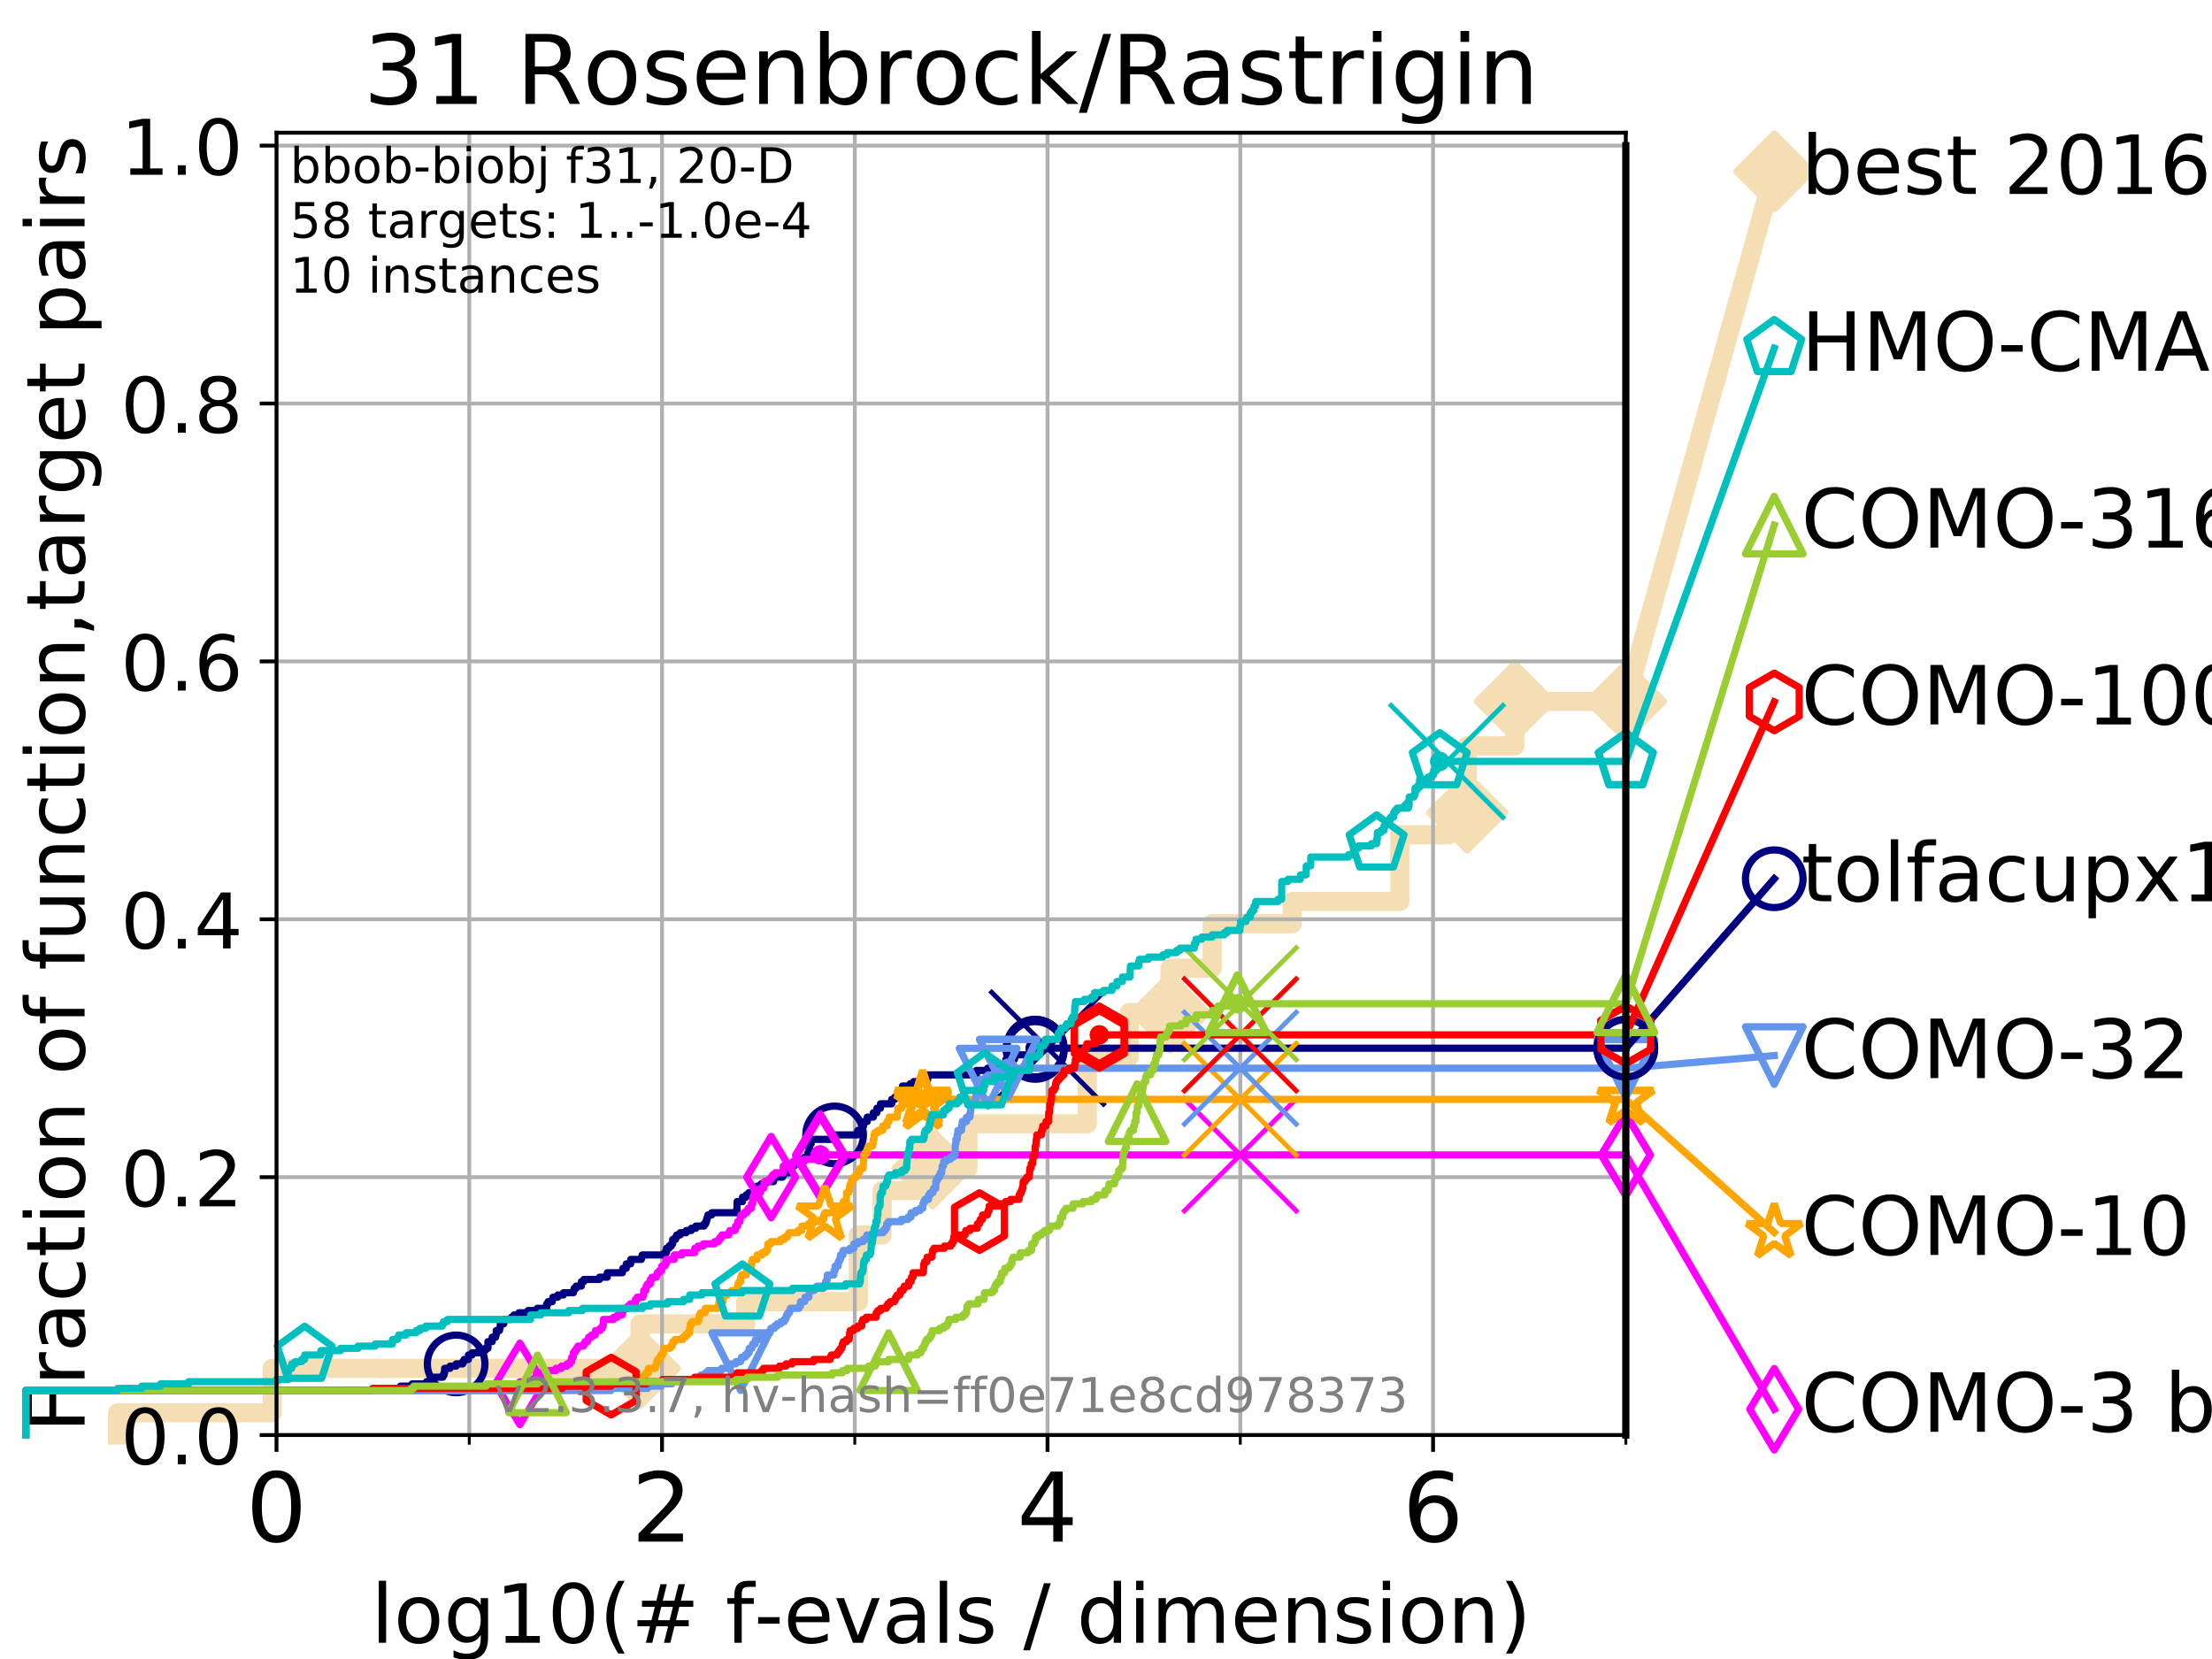 <?xml version="1.0" encoding="utf-8" standalone="no"?>
<!DOCTYPE svg PUBLIC "-//W3C//DTD SVG 1.1//EN"
  "http://www.w3.org/Graphics/SVG/1.1/DTD/svg11.dtd">
<!-- Created with matplotlib (https://matplotlib.org/) -->
<svg height="345.6pt" version="1.1" viewBox="0 0 460.8 345.6" width="460.8pt" xmlns="http://www.w3.org/2000/svg" xmlns:xlink="http://www.w3.org/1999/xlink">
 <defs>
  <style type="text/css">
*{stroke-linecap:butt;stroke-linejoin:round;}
  </style>
 </defs>
 <g id="figure_1">
  <g id="patch_1">
   <path d="M 0 345.6 
L 460.8 345.6 
L 460.8 0 
L 0 0 
z
" style="fill:#ffffff;"/>
  </g>
  <g id="axes_1">
   <g id="patch_2">
    <path d="M 57.6 298.944 
L 338.688 298.944 
L 338.688 27.648 
L 57.6 27.648 
z
" style="fill:#ffffff;"/>
   </g>
   <g id="line2d_1">
    <path d="M 24.516 298.944 
L 24.516 294.313 
L 56.705 294.313 
L 56.705 285.05 
L 133.319 285.05 
L 133.319 275.788 
L 155.348 275.788 
L 155.348 271.157 
L 178.812 271.157 
L 178.812 257.263 
L 183.76 257.263 
L 183.76 248.001 
L 194.239 248.001 
L 194.239 243.37 
L 201.63 243.37 
L 201.63 234.107 
L 226.506 234.107 
L 226.506 220.214 
L 235.235 220.214 
L 235.235 210.951 
L 243.733 210.951 
L 243.733 201.689 
L 252.522 201.689 
L 252.522 192.426 
L 269.175 192.426 
L 269.175 187.795 
L 291.598 187.795 
L 291.598 173.901 
L 301.743 173.901 
L 301.743 169.27 
L 305.644 169.27 
L 305.644 155.377 
L 315.563 155.377 
L 315.563 146.114 
L 338.688 146.114 
" style="fill:none;stroke:#f5deb3;stroke-linecap:square;stroke-width:4;"/>
   </g>
   <g id="line2d_2">
    <defs>
     <path d="M 0 7.778 
L 7.778 0 
L 0 -7.778 
L -7.778 0 
z
" id="mfe84809fec" style="stroke:#f5deb3;stroke-linejoin:miter;stroke-width:1.5;"/>
    </defs>
    <g>
     <use style="fill:#f5deb3;stroke:#f5deb3;stroke-linejoin:miter;stroke-width:1.5;" x="133.319" xlink:href="#mfe84809fec" y="285.05"/>
     <use style="fill:#f5deb3;stroke:#f5deb3;stroke-linejoin:miter;stroke-width:1.5;" x="194.239" xlink:href="#mfe84809fec" y="243.37"/>
     <use style="fill:#f5deb3;stroke:#f5deb3;stroke-linejoin:miter;stroke-width:1.5;" x="243.733" xlink:href="#mfe84809fec" y="210.951"/>
     <use style="fill:#f5deb3;stroke:#f5deb3;stroke-linejoin:miter;stroke-width:1.5;" x="305.644" xlink:href="#mfe84809fec" y="169.27"/>
     <use style="fill:#f5deb3;stroke:#f5deb3;stroke-linejoin:miter;stroke-width:1.5;" x="315.563" xlink:href="#mfe84809fec" y="146.114"/>
     <use style="fill:#f5deb3;stroke:#f5deb3;stroke-linejoin:miter;stroke-width:1.5;" x="338.688" xlink:href="#mfe84809fec" y="146.114"/>
    </g>
   </g>
   <g id="line2d_3">
    <path style="fill:none;stroke:#f5deb3;stroke-linecap:square;stroke-width:4;"/>
    <g/>
   </g>
   <g id="line2d_4">
    <path d="M 338.688 146.114 
L 369.608 35.706 
" style="fill:none;stroke:#f5deb3;stroke-linecap:square;stroke-width:4;"/>
    <g>
     <use style="fill:#f5deb3;stroke:#f5deb3;stroke-linejoin:miter;stroke-width:1.5;" x="338.688" xlink:href="#mfe84809fec" y="146.114"/>
     <use style="fill:#f5deb3;stroke:#f5deb3;stroke-linejoin:miter;stroke-width:1.5;" x="369.608" xlink:href="#mfe84809fec" y="35.706"/>
    </g>
   </g>
   <g id="matplotlib.axis_1">
    <g id="xtick_1">
     <g id="line2d_5">
      <path clip-path="url(#p3836554315)" d="M 57.6 298.944 
L 57.6 27.648 
" style="fill:none;stroke:#b0b0b0;stroke-linecap:square;stroke-width:0.8;"/>
     </g>
     <g id="line2d_6">
      <defs>
       <path d="M 0 0 
L 0 3.5 
" id="m0d4ac22620" style="stroke:#000000;stroke-width:0.8;"/>
      </defs>
      <g>
       <use style="stroke:#000000;stroke-width:0.8;" x="57.6" xlink:href="#m0d4ac22620" y="298.944"/>
      </g>
     </g>
     <g id="text_1">
      <!-- 0 -->
      <defs>
       <path d="M 31.781 66.406 
Q 24.172 66.406 20.328 58.906 
Q 16.5 51.422 16.5 36.375 
Q 16.5 21.391 20.328 13.891 
Q 24.172 6.391 31.781 6.391 
Q 39.453 6.391 43.281 13.891 
Q 47.125 21.391 47.125 36.375 
Q 47.125 51.422 43.281 58.906 
Q 39.453 66.406 31.781 66.406 
z
M 31.781 74.219 
Q 44.047 74.219 50.516 64.516 
Q 56.984 54.828 56.984 36.375 
Q 56.984 17.969 50.516 8.266 
Q 44.047 -1.422 31.781 -1.422 
Q 19.531 -1.422 13.062 8.266 
Q 6.594 17.969 6.594 36.375 
Q 6.594 54.828 13.062 64.516 
Q 19.531 74.219 31.781 74.219 
z
" id="DejaVuSans-48"/>
      </defs>
      <g transform="translate(51.237 321.141)scale(0.2 -0.2)">
       <use xlink:href="#DejaVuSans-48"/>
      </g>
     </g>
    </g>
    <g id="xtick_2">
     <g id="line2d_7">
      <path clip-path="url(#p3836554315)" d="M 137.911 298.944 
L 137.911 27.648 
" style="fill:none;stroke:#b0b0b0;stroke-linecap:square;stroke-width:0.8;"/>
     </g>
     <g id="line2d_8">
      <g>
       <use style="stroke:#000000;stroke-width:0.8;" x="137.911" xlink:href="#m0d4ac22620" y="298.944"/>
      </g>
     </g>
     <g id="text_2">
      <!-- 2 -->
      <defs>
       <path d="M 19.188 8.297 
L 53.609 8.297 
L 53.609 0 
L 7.328 0 
L 7.328 8.297 
Q 12.938 14.109 22.625 23.891 
Q 32.328 33.688 34.812 36.531 
Q 39.547 41.844 41.422 45.531 
Q 43.312 49.219 43.312 52.781 
Q 43.312 58.594 39.234 62.25 
Q 35.156 65.922 28.609 65.922 
Q 23.969 65.922 18.812 64.312 
Q 13.672 62.703 7.812 59.422 
L 7.812 69.391 
Q 13.766 71.781 18.938 73 
Q 24.125 74.219 28.422 74.219 
Q 39.75 74.219 46.484 68.547 
Q 53.219 62.891 53.219 53.422 
Q 53.219 48.922 51.531 44.891 
Q 49.859 40.875 45.406 35.406 
Q 44.188 33.984 37.641 27.219 
Q 31.109 20.453 19.188 8.297 
z
" id="DejaVuSans-50"/>
      </defs>
      <g transform="translate(131.548 321.141)scale(0.2 -0.2)">
       <use xlink:href="#DejaVuSans-50"/>
      </g>
     </g>
    </g>
    <g id="xtick_3">
     <g id="line2d_9">
      <path clip-path="url(#p3836554315)" d="M 218.222 298.944 
L 218.222 27.648 
" style="fill:none;stroke:#b0b0b0;stroke-linecap:square;stroke-width:0.8;"/>
     </g>
     <g id="line2d_10">
      <g>
       <use style="stroke:#000000;stroke-width:0.8;" x="218.222" xlink:href="#m0d4ac22620" y="298.944"/>
      </g>
     </g>
     <g id="text_3">
      <!-- 4 -->
      <defs>
       <path d="M 37.797 64.312 
L 12.891 25.391 
L 37.797 25.391 
z
M 35.203 72.906 
L 47.609 72.906 
L 47.609 25.391 
L 58.016 25.391 
L 58.016 17.188 
L 47.609 17.188 
L 47.609 0 
L 37.797 0 
L 37.797 17.188 
L 4.891 17.188 
L 4.891 26.703 
z
" id="DejaVuSans-52"/>
      </defs>
      <g transform="translate(211.859 321.141)scale(0.2 -0.2)">
       <use xlink:href="#DejaVuSans-52"/>
      </g>
     </g>
    </g>
    <g id="xtick_4">
     <g id="line2d_11">
      <path clip-path="url(#p3836554315)" d="M 298.533 298.944 
L 298.533 27.648 
" style="fill:none;stroke:#b0b0b0;stroke-linecap:square;stroke-width:0.8;"/>
     </g>
     <g id="line2d_12">
      <g>
       <use style="stroke:#000000;stroke-width:0.8;" x="298.533" xlink:href="#m0d4ac22620" y="298.944"/>
      </g>
     </g>
     <g id="text_4">
      <!-- 6 -->
      <defs>
       <path d="M 33.016 40.375 
Q 26.375 40.375 22.484 35.828 
Q 18.609 31.297 18.609 23.391 
Q 18.609 15.531 22.484 10.953 
Q 26.375 6.391 33.016 6.391 
Q 39.656 6.391 43.531 10.953 
Q 47.406 15.531 47.406 23.391 
Q 47.406 31.297 43.531 35.828 
Q 39.656 40.375 33.016 40.375 
z
M 52.594 71.297 
L 52.594 62.312 
Q 48.875 64.062 45.094 64.984 
Q 41.312 65.922 37.594 65.922 
Q 27.828 65.922 22.672 59.328 
Q 17.531 52.734 16.797 39.406 
Q 19.672 43.656 24.016 45.922 
Q 28.375 48.188 33.594 48.188 
Q 44.578 48.188 50.953 41.516 
Q 57.328 34.859 57.328 23.391 
Q 57.328 12.156 50.688 5.359 
Q 44.047 -1.422 33.016 -1.422 
Q 20.359 -1.422 13.672 8.266 
Q 6.984 17.969 6.984 36.375 
Q 6.984 53.656 15.188 63.938 
Q 23.391 74.219 37.203 74.219 
Q 40.922 74.219 44.703 73.484 
Q 48.484 72.75 52.594 71.297 
z
" id="DejaVuSans-54"/>
      </defs>
      <g transform="translate(292.17 321.141)scale(0.2 -0.2)">
       <use xlink:href="#DejaVuSans-54"/>
      </g>
     </g>
    </g>
    <g id="xtick_5">
     <g id="line2d_13">
      <path clip-path="url(#p3836554315)" d="M 97.755 298.944 
L 97.755 27.648 
" style="fill:none;stroke:#b0b0b0;stroke-linecap:square;stroke-width:0.8;"/>
     </g>
     <g id="line2d_14">
      <defs>
       <path d="M 0 0 
L 0 2 
" id="ma2bf6d3aa5" style="stroke:#000000;stroke-width:0.6;"/>
      </defs>
      <g>
       <use style="stroke:#000000;stroke-width:0.6;" x="97.755" xlink:href="#ma2bf6d3aa5" y="298.944"/>
      </g>
     </g>
    </g>
    <g id="xtick_6">
     <g id="line2d_15">
      <path clip-path="url(#p3836554315)" d="M 178.066 298.944 
L 178.066 27.648 
" style="fill:none;stroke:#b0b0b0;stroke-linecap:square;stroke-width:0.8;"/>
     </g>
     <g id="line2d_16">
      <g>
       <use style="stroke:#000000;stroke-width:0.6;" x="178.066" xlink:href="#ma2bf6d3aa5" y="298.944"/>
      </g>
     </g>
    </g>
    <g id="xtick_7">
     <g id="line2d_17">
      <path clip-path="url(#p3836554315)" d="M 258.377 298.944 
L 258.377 27.648 
" style="fill:none;stroke:#b0b0b0;stroke-linecap:square;stroke-width:0.8;"/>
     </g>
     <g id="line2d_18">
      <g>
       <use style="stroke:#000000;stroke-width:0.6;" x="258.377" xlink:href="#ma2bf6d3aa5" y="298.944"/>
      </g>
     </g>
    </g>
    <g id="xtick_8">
     <g id="line2d_19">
      <path clip-path="url(#p3836554315)" d="M 338.688 298.944 
L 338.688 27.648 
" style="fill:none;stroke:#b0b0b0;stroke-linecap:square;stroke-width:0.8;"/>
     </g>
     <g id="line2d_20">
      <g>
       <use style="stroke:#000000;stroke-width:0.6;" x="338.688" xlink:href="#ma2bf6d3aa5" y="298.944"/>
      </g>
     </g>
    </g>
    <g id="text_5">
     <!-- log10(# f-evals / dimension) -->
     <defs>
      <path d="M 9.422 75.984 
L 18.406 75.984 
L 18.406 0 
L 9.422 0 
z
" id="DejaVuSans-108"/>
      <path d="M 30.609 48.391 
Q 23.391 48.391 19.188 42.75 
Q 14.984 37.109 14.984 27.297 
Q 14.984 17.484 19.156 11.844 
Q 23.344 6.203 30.609 6.203 
Q 37.797 6.203 41.984 11.859 
Q 46.188 17.531 46.188 27.297 
Q 46.188 37.016 41.984 42.703 
Q 37.797 48.391 30.609 48.391 
z
M 30.609 56 
Q 42.328 56 49.016 48.375 
Q 55.719 40.766 55.719 27.297 
Q 55.719 13.875 49.016 6.219 
Q 42.328 -1.422 30.609 -1.422 
Q 18.844 -1.422 12.172 6.219 
Q 5.516 13.875 5.516 27.297 
Q 5.516 40.766 12.172 48.375 
Q 18.844 56 30.609 56 
z
" id="DejaVuSans-111"/>
      <path d="M 45.406 27.984 
Q 45.406 37.75 41.375 43.109 
Q 37.359 48.484 30.078 48.484 
Q 22.859 48.484 18.828 43.109 
Q 14.797 37.75 14.797 27.984 
Q 14.797 18.266 18.828 12.891 
Q 22.859 7.516 30.078 7.516 
Q 37.359 7.516 41.375 12.891 
Q 45.406 18.266 45.406 27.984 
z
M 54.391 6.781 
Q 54.391 -7.172 48.188 -13.984 
Q 42 -20.797 29.203 -20.797 
Q 24.469 -20.797 20.266 -20.094 
Q 16.062 -19.391 12.109 -17.922 
L 12.109 -9.188 
Q 16.062 -11.328 19.922 -12.344 
Q 23.781 -13.375 27.781 -13.375 
Q 36.625 -13.375 41.016 -8.766 
Q 45.406 -4.156 45.406 5.172 
L 45.406 9.625 
Q 42.625 4.781 38.281 2.391 
Q 33.938 0 27.875 0 
Q 17.828 0 11.672 7.656 
Q 5.516 15.328 5.516 27.984 
Q 5.516 40.672 11.672 48.328 
Q 17.828 56 27.875 56 
Q 33.938 56 38.281 53.609 
Q 42.625 51.219 45.406 46.391 
L 45.406 54.688 
L 54.391 54.688 
z
" id="DejaVuSans-103"/>
      <path d="M 12.406 8.297 
L 28.516 8.297 
L 28.516 63.922 
L 10.984 60.406 
L 10.984 69.391 
L 28.422 72.906 
L 38.281 72.906 
L 38.281 8.297 
L 54.391 8.297 
L 54.391 0 
L 12.406 0 
z
" id="DejaVuSans-49"/>
      <path d="M 31 75.875 
Q 24.469 64.656 21.281 53.656 
Q 18.109 42.672 18.109 31.391 
Q 18.109 20.125 21.312 9.062 
Q 24.516 -2 31 -13.188 
L 23.188 -13.188 
Q 15.875 -1.703 12.234 9.375 
Q 8.594 20.453 8.594 31.391 
Q 8.594 42.281 12.203 53.312 
Q 15.828 64.359 23.188 75.875 
z
" id="DejaVuSans-40"/>
      <path d="M 51.125 44 
L 36.922 44 
L 32.812 27.688 
L 47.125 27.688 
z
M 43.797 71.781 
L 38.719 51.516 
L 52.984 51.516 
L 58.109 71.781 
L 65.922 71.781 
L 60.891 51.516 
L 76.125 51.516 
L 76.125 44 
L 58.984 44 
L 54.984 27.688 
L 70.516 27.688 
L 70.516 20.219 
L 53.078 20.219 
L 48 0 
L 40.188 0 
L 45.219 20.219 
L 30.906 20.219 
L 25.875 0 
L 18.016 0 
L 23.094 20.219 
L 7.719 20.219 
L 7.719 27.688 
L 24.906 27.688 
L 29 44 
L 13.281 44 
L 13.281 51.516 
L 30.906 51.516 
L 35.891 71.781 
z
" id="DejaVuSans-35"/>
      <path id="DejaVuSans-32"/>
      <path d="M 37.109 75.984 
L 37.109 68.5 
L 28.516 68.5 
Q 23.688 68.5 21.797 66.547 
Q 19.922 64.594 19.922 59.516 
L 19.922 54.688 
L 34.719 54.688 
L 34.719 47.703 
L 19.922 47.703 
L 19.922 0 
L 10.891 0 
L 10.891 47.703 
L 2.297 47.703 
L 2.297 54.688 
L 10.891 54.688 
L 10.891 58.5 
Q 10.891 67.625 15.141 71.797 
Q 19.391 75.984 28.609 75.984 
z
" id="DejaVuSans-102"/>
      <path d="M 4.891 31.391 
L 31.203 31.391 
L 31.203 23.391 
L 4.891 23.391 
z
" id="DejaVuSans-45"/>
      <path d="M 56.203 29.594 
L 56.203 25.203 
L 14.891 25.203 
Q 15.484 15.922 20.484 11.062 
Q 25.484 6.203 34.422 6.203 
Q 39.594 6.203 44.453 7.469 
Q 49.312 8.734 54.109 11.281 
L 54.109 2.781 
Q 49.266 0.734 44.188 -0.344 
Q 39.109 -1.422 33.891 -1.422 
Q 20.797 -1.422 13.156 6.188 
Q 5.516 13.812 5.516 26.812 
Q 5.516 40.234 12.766 48.109 
Q 20.016 56 32.328 56 
Q 43.359 56 49.781 48.891 
Q 56.203 41.797 56.203 29.594 
z
M 47.219 32.234 
Q 47.125 39.594 43.094 43.984 
Q 39.062 48.391 32.422 48.391 
Q 24.906 48.391 20.391 44.141 
Q 15.875 39.891 15.188 32.172 
z
" id="DejaVuSans-101"/>
      <path d="M 2.984 54.688 
L 12.5 54.688 
L 29.594 8.797 
L 46.688 54.688 
L 56.203 54.688 
L 35.688 0 
L 23.484 0 
z
" id="DejaVuSans-118"/>
      <path d="M 34.281 27.484 
Q 23.391 27.484 19.188 25 
Q 14.984 22.516 14.984 16.5 
Q 14.984 11.719 18.141 8.906 
Q 21.297 6.109 26.703 6.109 
Q 34.188 6.109 38.703 11.406 
Q 43.219 16.703 43.219 25.484 
L 43.219 27.484 
z
M 52.203 31.203 
L 52.203 0 
L 43.219 0 
L 43.219 8.297 
Q 40.141 3.328 35.547 0.953 
Q 30.953 -1.422 24.312 -1.422 
Q 15.922 -1.422 10.953 3.297 
Q 6 8.016 6 15.922 
Q 6 25.141 12.172 29.828 
Q 18.359 34.516 30.609 34.516 
L 43.219 34.516 
L 43.219 35.406 
Q 43.219 41.609 39.141 45 
Q 35.062 48.391 27.688 48.391 
Q 23 48.391 18.547 47.266 
Q 14.109 46.141 10.016 43.891 
L 10.016 52.203 
Q 14.938 54.109 19.578 55.047 
Q 24.219 56 28.609 56 
Q 40.484 56 46.344 49.844 
Q 52.203 43.703 52.203 31.203 
z
" id="DejaVuSans-97"/>
      <path d="M 44.281 53.078 
L 44.281 44.578 
Q 40.484 46.531 36.375 47.5 
Q 32.281 48.484 27.875 48.484 
Q 21.188 48.484 17.844 46.438 
Q 14.5 44.391 14.5 40.281 
Q 14.5 37.156 16.891 35.375 
Q 19.281 33.594 26.516 31.984 
L 29.594 31.297 
Q 39.156 29.25 43.188 25.516 
Q 47.219 21.781 47.219 15.094 
Q 47.219 7.469 41.188 3.016 
Q 35.156 -1.422 24.609 -1.422 
Q 20.219 -1.422 15.453 -0.562 
Q 10.688 0.297 5.422 2 
L 5.422 11.281 
Q 10.406 8.688 15.234 7.391 
Q 20.062 6.109 24.812 6.109 
Q 31.156 6.109 34.562 8.281 
Q 37.984 10.453 37.984 14.406 
Q 37.984 18.062 35.516 20.016 
Q 33.062 21.969 24.703 23.781 
L 21.578 24.516 
Q 13.234 26.266 9.516 29.906 
Q 5.812 33.547 5.812 39.891 
Q 5.812 47.609 11.281 51.797 
Q 16.75 56 26.812 56 
Q 31.781 56 36.172 55.266 
Q 40.578 54.547 44.281 53.078 
z
" id="DejaVuSans-115"/>
      <path d="M 25.391 72.906 
L 33.688 72.906 
L 8.297 -9.281 
L 0 -9.281 
z
" id="DejaVuSans-47"/>
      <path d="M 45.406 46.391 
L 45.406 75.984 
L 54.391 75.984 
L 54.391 0 
L 45.406 0 
L 45.406 8.203 
Q 42.578 3.328 38.25 0.953 
Q 33.938 -1.422 27.875 -1.422 
Q 17.969 -1.422 11.734 6.484 
Q 5.516 14.406 5.516 27.297 
Q 5.516 40.188 11.734 48.094 
Q 17.969 56 27.875 56 
Q 33.938 56 38.25 53.625 
Q 42.578 51.266 45.406 46.391 
z
M 14.797 27.297 
Q 14.797 17.391 18.875 11.75 
Q 22.953 6.109 30.078 6.109 
Q 37.203 6.109 41.297 11.75 
Q 45.406 17.391 45.406 27.297 
Q 45.406 37.203 41.297 42.844 
Q 37.203 48.484 30.078 48.484 
Q 22.953 48.484 18.875 42.844 
Q 14.797 37.203 14.797 27.297 
z
" id="DejaVuSans-100"/>
      <path d="M 9.422 54.688 
L 18.406 54.688 
L 18.406 0 
L 9.422 0 
z
M 9.422 75.984 
L 18.406 75.984 
L 18.406 64.594 
L 9.422 64.594 
z
" id="DejaVuSans-105"/>
      <path d="M 52 44.188 
Q 55.375 50.25 60.062 53.125 
Q 64.75 56 71.094 56 
Q 79.641 56 84.281 50.016 
Q 88.922 44.047 88.922 33.016 
L 88.922 0 
L 79.891 0 
L 79.891 32.719 
Q 79.891 40.578 77.094 44.375 
Q 74.312 48.188 68.609 48.188 
Q 61.625 48.188 57.562 43.547 
Q 53.516 38.922 53.516 30.906 
L 53.516 0 
L 44.484 0 
L 44.484 32.719 
Q 44.484 40.625 41.703 44.406 
Q 38.922 48.188 33.109 48.188 
Q 26.219 48.188 22.156 43.531 
Q 18.109 38.875 18.109 30.906 
L 18.109 0 
L 9.078 0 
L 9.078 54.688 
L 18.109 54.688 
L 18.109 46.188 
Q 21.188 51.219 25.484 53.609 
Q 29.781 56 35.688 56 
Q 41.656 56 45.828 52.969 
Q 50 49.953 52 44.188 
z
" id="DejaVuSans-109"/>
      <path d="M 54.891 33.016 
L 54.891 0 
L 45.906 0 
L 45.906 32.719 
Q 45.906 40.484 42.875 44.328 
Q 39.844 48.188 33.797 48.188 
Q 26.516 48.188 22.312 43.547 
Q 18.109 38.922 18.109 30.906 
L 18.109 0 
L 9.078 0 
L 9.078 54.688 
L 18.109 54.688 
L 18.109 46.188 
Q 21.344 51.125 25.703 53.562 
Q 30.078 56 35.797 56 
Q 45.219 56 50.047 50.172 
Q 54.891 44.344 54.891 33.016 
z
" id="DejaVuSans-110"/>
      <path d="M 8.016 75.875 
L 15.828 75.875 
Q 23.141 64.359 26.781 53.312 
Q 30.422 42.281 30.422 31.391 
Q 30.422 20.453 26.781 9.375 
Q 23.141 -1.703 15.828 -13.188 
L 8.016 -13.188 
Q 14.5 -2 17.703 9.062 
Q 20.906 20.125 20.906 31.391 
Q 20.906 42.672 17.703 53.656 
Q 14.5 64.656 8.016 75.875 
z
" id="DejaVuSans-41"/>
     </defs>
     <g transform="translate(77.303 342.218)scale(0.17 -0.17)">
      <use xlink:href="#DejaVuSans-108"/>
      <use x="27.783" xlink:href="#DejaVuSans-111"/>
      <use x="88.965" xlink:href="#DejaVuSans-103"/>
      <use x="152.441" xlink:href="#DejaVuSans-49"/>
      <use x="216.064" xlink:href="#DejaVuSans-48"/>
      <use x="279.688" xlink:href="#DejaVuSans-40"/>
      <use x="318.701" xlink:href="#DejaVuSans-35"/>
      <use x="402.49" xlink:href="#DejaVuSans-32"/>
      <use x="434.277" xlink:href="#DejaVuSans-102"/>
      <use x="469.404" xlink:href="#DejaVuSans-45"/>
      <use x="505.488" xlink:href="#DejaVuSans-101"/>
      <use x="567.012" xlink:href="#DejaVuSans-118"/>
      <use x="626.191" xlink:href="#DejaVuSans-97"/>
      <use x="687.471" xlink:href="#DejaVuSans-108"/>
      <use x="715.254" xlink:href="#DejaVuSans-115"/>
      <use x="767.354" xlink:href="#DejaVuSans-32"/>
      <use x="799.141" xlink:href="#DejaVuSans-47"/>
      <use x="832.832" xlink:href="#DejaVuSans-32"/>
      <use x="864.619" xlink:href="#DejaVuSans-100"/>
      <use x="928.096" xlink:href="#DejaVuSans-105"/>
      <use x="955.879" xlink:href="#DejaVuSans-109"/>
      <use x="1053.291" xlink:href="#DejaVuSans-101"/>
      <use x="1114.814" xlink:href="#DejaVuSans-110"/>
      <use x="1178.193" xlink:href="#DejaVuSans-115"/>
      <use x="1230.293" xlink:href="#DejaVuSans-105"/>
      <use x="1258.076" xlink:href="#DejaVuSans-111"/>
      <use x="1319.258" xlink:href="#DejaVuSans-110"/>
      <use x="1382.637" xlink:href="#DejaVuSans-41"/>
     </g>
    </g>
   </g>
   <g id="matplotlib.axis_2">
    <g id="ytick_1">
     <g id="line2d_21">
      <path clip-path="url(#p3836554315)" d="M 57.6 298.944 
L 338.688 298.944 
" style="fill:none;stroke:#b0b0b0;stroke-linecap:square;stroke-width:0.8;"/>
     </g>
     <g id="line2d_22">
      <defs>
       <path d="M 0 0 
L -3.5 0 
" id="m5cd8d17d83" style="stroke:#000000;stroke-width:0.8;"/>
      </defs>
      <g>
       <use style="stroke:#000000;stroke-width:0.8;" x="57.6" xlink:href="#m5cd8d17d83" y="298.944"/>
      </g>
     </g>
     <g id="text_6">
      <!-- 0.0 -->
      <defs>
       <path d="M 10.688 12.406 
L 21 12.406 
L 21 0 
L 10.688 0 
z
" id="DejaVuSans-46"/>
      </defs>
      <g transform="translate(25.155 305.023)scale(0.16 -0.16)">
       <use xlink:href="#DejaVuSans-48"/>
       <use x="63.623" xlink:href="#DejaVuSans-46"/>
       <use x="95.41" xlink:href="#DejaVuSans-48"/>
      </g>
     </g>
    </g>
    <g id="ytick_2">
     <g id="line2d_23">
      <path clip-path="url(#p3836554315)" d="M 57.6 245.222 
L 338.688 245.222 
" style="fill:none;stroke:#b0b0b0;stroke-linecap:square;stroke-width:0.8;"/>
     </g>
     <g id="line2d_24">
      <g>
       <use style="stroke:#000000;stroke-width:0.8;" x="57.6" xlink:href="#m5cd8d17d83" y="245.222"/>
      </g>
     </g>
     <g id="text_7">
      <!-- 0.2 -->
      <g transform="translate(25.155 251.301)scale(0.16 -0.16)">
       <use xlink:href="#DejaVuSans-48"/>
       <use x="63.623" xlink:href="#DejaVuSans-46"/>
       <use x="95.41" xlink:href="#DejaVuSans-50"/>
      </g>
     </g>
    </g>
    <g id="ytick_3">
     <g id="line2d_25">
      <path clip-path="url(#p3836554315)" d="M 57.6 191.5 
L 338.688 191.5 
" style="fill:none;stroke:#b0b0b0;stroke-linecap:square;stroke-width:0.8;"/>
     </g>
     <g id="line2d_26">
      <g>
       <use style="stroke:#000000;stroke-width:0.8;" x="57.6" xlink:href="#m5cd8d17d83" y="191.5"/>
      </g>
     </g>
     <g id="text_8">
      <!-- 0.4 -->
      <g transform="translate(25.155 197.579)scale(0.16 -0.16)">
       <use xlink:href="#DejaVuSans-48"/>
       <use x="63.623" xlink:href="#DejaVuSans-46"/>
       <use x="95.41" xlink:href="#DejaVuSans-52"/>
      </g>
     </g>
    </g>
    <g id="ytick_4">
     <g id="line2d_27">
      <path clip-path="url(#p3836554315)" d="M 57.6 137.778 
L 338.688 137.778 
" style="fill:none;stroke:#b0b0b0;stroke-linecap:square;stroke-width:0.8;"/>
     </g>
     <g id="line2d_28">
      <g>
       <use style="stroke:#000000;stroke-width:0.8;" x="57.6" xlink:href="#m5cd8d17d83" y="137.778"/>
      </g>
     </g>
     <g id="text_9">
      <!-- 0.6 -->
      <g transform="translate(25.155 143.857)scale(0.16 -0.16)">
       <use xlink:href="#DejaVuSans-48"/>
       <use x="63.623" xlink:href="#DejaVuSans-46"/>
       <use x="95.41" xlink:href="#DejaVuSans-54"/>
      </g>
     </g>
    </g>
    <g id="ytick_5">
     <g id="line2d_29">
      <path clip-path="url(#p3836554315)" d="M 57.6 84.056 
L 338.688 84.056 
" style="fill:none;stroke:#b0b0b0;stroke-linecap:square;stroke-width:0.8;"/>
     </g>
     <g id="line2d_30">
      <g>
       <use style="stroke:#000000;stroke-width:0.8;" x="57.6" xlink:href="#m5cd8d17d83" y="84.056"/>
      </g>
     </g>
     <g id="text_10">
      <!-- 0.8 -->
      <defs>
       <path d="M 31.781 34.625 
Q 24.75 34.625 20.719 30.859 
Q 16.703 27.094 16.703 20.516 
Q 16.703 13.922 20.719 10.156 
Q 24.75 6.391 31.781 6.391 
Q 38.812 6.391 42.859 10.172 
Q 46.922 13.969 46.922 20.516 
Q 46.922 27.094 42.891 30.859 
Q 38.875 34.625 31.781 34.625 
z
M 21.922 38.812 
Q 15.578 40.375 12.031 44.719 
Q 8.5 49.078 8.5 55.328 
Q 8.5 64.062 14.719 69.141 
Q 20.953 74.219 31.781 74.219 
Q 42.672 74.219 48.875 69.141 
Q 55.078 64.062 55.078 55.328 
Q 55.078 49.078 51.531 44.719 
Q 48 40.375 41.703 38.812 
Q 48.828 37.156 52.797 32.312 
Q 56.781 27.484 56.781 20.516 
Q 56.781 9.906 50.312 4.234 
Q 43.844 -1.422 31.781 -1.422 
Q 19.734 -1.422 13.25 4.234 
Q 6.781 9.906 6.781 20.516 
Q 6.781 27.484 10.781 32.312 
Q 14.797 37.156 21.922 38.812 
z
M 18.312 54.391 
Q 18.312 48.734 21.844 45.562 
Q 25.391 42.391 31.781 42.391 
Q 38.141 42.391 41.719 45.562 
Q 45.312 48.734 45.312 54.391 
Q 45.312 60.062 41.719 63.234 
Q 38.141 66.406 31.781 66.406 
Q 25.391 66.406 21.844 63.234 
Q 18.312 60.062 18.312 54.391 
z
" id="DejaVuSans-56"/>
      </defs>
      <g transform="translate(25.155 90.135)scale(0.16 -0.16)">
       <use xlink:href="#DejaVuSans-48"/>
       <use x="63.623" xlink:href="#DejaVuSans-46"/>
       <use x="95.41" xlink:href="#DejaVuSans-56"/>
      </g>
     </g>
    </g>
    <g id="ytick_6">
     <g id="line2d_31">
      <path clip-path="url(#p3836554315)" d="M 57.6 30.334 
L 338.688 30.334 
" style="fill:none;stroke:#b0b0b0;stroke-linecap:square;stroke-width:0.8;"/>
     </g>
     <g id="line2d_32">
      <g>
       <use style="stroke:#000000;stroke-width:0.8;" x="57.6" xlink:href="#m5cd8d17d83" y="30.334"/>
      </g>
     </g>
     <g id="text_11">
      <!-- 1.0 -->
      <g transform="translate(25.155 36.413)scale(0.16 -0.16)">
       <use xlink:href="#DejaVuSans-49"/>
       <use x="63.623" xlink:href="#DejaVuSans-46"/>
       <use x="95.41" xlink:href="#DejaVuSans-48"/>
      </g>
     </g>
    </g>
    <g id="text_12">
     <!-- Fraction of function,target pairs -->
     <defs>
      <path d="M 9.812 72.906 
L 51.703 72.906 
L 51.703 64.594 
L 19.672 64.594 
L 19.672 43.109 
L 48.578 43.109 
L 48.578 34.812 
L 19.672 34.812 
L 19.672 0 
L 9.812 0 
z
" id="DejaVuSans-70"/>
      <path d="M 41.109 46.297 
Q 39.594 47.172 37.812 47.578 
Q 36.031 48 33.891 48 
Q 26.266 48 22.188 43.047 
Q 18.109 38.094 18.109 28.812 
L 18.109 0 
L 9.078 0 
L 9.078 54.688 
L 18.109 54.688 
L 18.109 46.188 
Q 20.953 51.172 25.484 53.578 
Q 30.031 56 36.531 56 
Q 37.453 56 38.578 55.875 
Q 39.703 55.766 41.062 55.516 
z
" id="DejaVuSans-114"/>
      <path d="M 48.781 52.594 
L 48.781 44.188 
Q 44.969 46.297 41.141 47.344 
Q 37.312 48.391 33.406 48.391 
Q 24.656 48.391 19.812 42.844 
Q 14.984 37.312 14.984 27.297 
Q 14.984 17.281 19.812 11.734 
Q 24.656 6.203 33.406 6.203 
Q 37.312 6.203 41.141 7.25 
Q 44.969 8.297 48.781 10.406 
L 48.781 2.094 
Q 45.016 0.344 40.984 -0.531 
Q 36.969 -1.422 32.422 -1.422 
Q 20.062 -1.422 12.781 6.344 
Q 5.516 14.109 5.516 27.297 
Q 5.516 40.672 12.859 48.328 
Q 20.219 56 33.016 56 
Q 37.156 56 41.109 55.141 
Q 45.062 54.297 48.781 52.594 
z
" id="DejaVuSans-99"/>
      <path d="M 18.312 70.219 
L 18.312 54.688 
L 36.812 54.688 
L 36.812 47.703 
L 18.312 47.703 
L 18.312 18.016 
Q 18.312 11.328 20.141 9.422 
Q 21.969 7.516 27.594 7.516 
L 36.812 7.516 
L 36.812 0 
L 27.594 0 
Q 17.188 0 13.234 3.875 
Q 9.281 7.766 9.281 18.016 
L 9.281 47.703 
L 2.688 47.703 
L 2.688 54.688 
L 9.281 54.688 
L 9.281 70.219 
z
" id="DejaVuSans-116"/>
      <path d="M 8.5 21.578 
L 8.5 54.688 
L 17.484 54.688 
L 17.484 21.922 
Q 17.484 14.156 20.5 10.266 
Q 23.531 6.391 29.594 6.391 
Q 36.859 6.391 41.078 11.031 
Q 45.312 15.672 45.312 23.688 
L 45.312 54.688 
L 54.297 54.688 
L 54.297 0 
L 45.312 0 
L 45.312 8.406 
Q 42.047 3.422 37.719 1 
Q 33.406 -1.422 27.688 -1.422 
Q 18.266 -1.422 13.375 4.438 
Q 8.5 10.297 8.5 21.578 
z
M 31.109 56 
z
" id="DejaVuSans-117"/>
      <path d="M 11.719 12.406 
L 22.016 12.406 
L 22.016 4 
L 14.016 -11.625 
L 7.719 -11.625 
L 11.719 4 
z
" id="DejaVuSans-44"/>
      <path d="M 18.109 8.203 
L 18.109 -20.797 
L 9.078 -20.797 
L 9.078 54.688 
L 18.109 54.688 
L 18.109 46.391 
Q 20.953 51.266 25.266 53.625 
Q 29.594 56 35.594 56 
Q 45.562 56 51.781 48.094 
Q 58.016 40.188 58.016 27.297 
Q 58.016 14.406 51.781 6.484 
Q 45.562 -1.422 35.594 -1.422 
Q 29.594 -1.422 25.266 0.953 
Q 20.953 3.328 18.109 8.203 
z
M 48.688 27.297 
Q 48.688 37.203 44.609 42.844 
Q 40.531 48.484 33.406 48.484 
Q 26.266 48.484 22.188 42.844 
Q 18.109 37.203 18.109 27.297 
Q 18.109 17.391 22.188 11.75 
Q 26.266 6.109 33.406 6.109 
Q 40.531 6.109 44.609 11.75 
Q 48.688 17.391 48.688 27.297 
z
" id="DejaVuSans-112"/>
     </defs>
     <g transform="translate(17.62 298.435)rotate(-90)scale(0.17 -0.17)">
      <use xlink:href="#DejaVuSans-70"/>
      <use x="57.41" xlink:href="#DejaVuSans-114"/>
      <use x="98.523" xlink:href="#DejaVuSans-97"/>
      <use x="159.803" xlink:href="#DejaVuSans-99"/>
      <use x="214.783" xlink:href="#DejaVuSans-116"/>
      <use x="253.992" xlink:href="#DejaVuSans-105"/>
      <use x="281.775" xlink:href="#DejaVuSans-111"/>
      <use x="342.957" xlink:href="#DejaVuSans-110"/>
      <use x="406.336" xlink:href="#DejaVuSans-32"/>
      <use x="438.123" xlink:href="#DejaVuSans-111"/>
      <use x="499.305" xlink:href="#DejaVuSans-102"/>
      <use x="534.51" xlink:href="#DejaVuSans-32"/>
      <use x="566.297" xlink:href="#DejaVuSans-102"/>
      <use x="601.502" xlink:href="#DejaVuSans-117"/>
      <use x="664.881" xlink:href="#DejaVuSans-110"/>
      <use x="728.26" xlink:href="#DejaVuSans-99"/>
      <use x="783.24" xlink:href="#DejaVuSans-116"/>
      <use x="822.449" xlink:href="#DejaVuSans-105"/>
      <use x="850.232" xlink:href="#DejaVuSans-111"/>
      <use x="911.414" xlink:href="#DejaVuSans-110"/>
      <use x="974.793" xlink:href="#DejaVuSans-44"/>
      <use x="1006.58" xlink:href="#DejaVuSans-116"/>
      <use x="1045.789" xlink:href="#DejaVuSans-97"/>
      <use x="1107.068" xlink:href="#DejaVuSans-114"/>
      <use x="1148.166" xlink:href="#DejaVuSans-103"/>
      <use x="1211.643" xlink:href="#DejaVuSans-101"/>
      <use x="1273.166" xlink:href="#DejaVuSans-116"/>
      <use x="1312.375" xlink:href="#DejaVuSans-32"/>
      <use x="1344.162" xlink:href="#DejaVuSans-112"/>
      <use x="1407.639" xlink:href="#DejaVuSans-97"/>
      <use x="1468.918" xlink:href="#DejaVuSans-105"/>
      <use x="1496.701" xlink:href="#DejaVuSans-114"/>
      <use x="1537.814" xlink:href="#DejaVuSans-115"/>
     </g>
    </g>
   </g>
   <g id="line2d_33">
    <defs>
     <path d="M 0 1.5 
C 0.398 1.5 0.779 1.342 1.061 1.061 
C 1.342 0.779 1.5 0.398 1.5 0 
C 1.5 -0.398 1.342 -0.779 1.061 -1.061 
C 0.779 -1.342 0.398 -1.5 0 -1.5 
C -0.398 -1.5 -0.779 -1.342 -1.061 -1.061 
C -1.342 -0.779 -1.5 -0.398 -1.5 0 
C -1.5 0.398 -1.342 0.779 -1.061 1.061 
C -0.779 1.342 -0.398 1.5 0 1.5 
z
" id="m6037d96a2b" style="stroke:#f5deb3;"/>
    </defs>
    <g>
     <use style="fill:#f5deb3;stroke:#f5deb3;" x="315.563" xlink:href="#m6037d96a2b" y="146.114"/>
     <use style="fill:#f5deb3;stroke:#f5deb3;" x="315.563" xlink:href="#m6037d96a2b" y="146.114"/>
    </g>
   </g>
   <g id="line2d_34">
    <defs>
     <path d="M 0 1.5 
C 0.398 1.5 0.779 1.342 1.061 1.061 
C 1.342 0.779 1.5 0.398 1.5 0 
C 1.5 -0.398 1.342 -0.779 1.061 -1.061 
C 0.779 -1.342 0.398 -1.5 0 -1.5 
C -0.398 -1.5 -0.779 -1.342 -1.061 -1.061 
C -1.342 -0.779 -1.5 -0.398 -1.5 0 
C -1.5 0.398 -1.342 0.779 -1.061 1.061 
C -0.779 1.342 -0.398 1.5 0 1.5 
z
" id="m1ba8cb9491" style="stroke:#000080;"/>
    </defs>
    <g>
     <use style="fill:#000080;stroke:#000080;" x="215.653" xlink:href="#m1ba8cb9491" y="218.361"/>
     <use style="fill:#000080;stroke:#000080;" x="215.653" xlink:href="#m1ba8cb9491" y="218.361"/>
    </g>
   </g>
   <g id="line2d_35">
    <path d="M 5.357 298.944 
L 5.357 289.682 
L 81.993 289.682 
L 81.993 289.218 
L 83.438 289.218 
L 83.438 288.755 
L 85.841 288.755 
L 85.841 288.292 
L 88.847 288.292 
L 88.847 287.829 
L 89.559 287.829 
L 89.559 287.366 
L 89.973 287.366 
L 89.973 286.903 
L 92.267 286.903 
L 92.267 286.44 
L 92.504 286.44 
L 92.504 285.977 
L 92.622 285.977 
L 92.622 285.05 
L 93.755 285.05 
L 93.755 284.587 
L 95.023 284.587 
L 95.023 284.124 
L 96.396 284.124 
L 96.396 283.661 
L 96.676 283.661 
L 96.676 283.198 
L 97.58 283.198 
L 97.58 282.272 
L 98.355 282.272 
L 98.355 281.809 
L 99.732 281.809 
L 99.732 281.345 
L 101.08 281.345 
L 101.08 280.882 
L 101.647 280.882 
L 101.647 279.493 
L 102.531 279.493 
L 102.531 278.567 
L 103.246 278.567 
L 103.246 278.104 
L 103.372 278.104 
L 103.372 277.177 
L 104.054 277.177 
L 104.054 276.714 
L 104.175 276.714 
L 104.235 275.788 
L 104.942 275.788 
L 105 274.862 
L 106.541 274.862 
L 106.541 274.399 
L 107.06 274.399 
L 107.06 273.935 
L 108.103 273.935 
L 108.103 273.472 
L 110.017 273.472 
L 110.017 273.009 
L 111.936 273.009 
L 111.936 272.546 
L 113.874 272.546 
L 113.874 271.62 
L 114.183 271.62 
L 114.183 271.157 
L 115.045 271.157 
L 115.045 270.694 
L 115.174 270.694 
L 115.174 270.231 
L 116.203 270.231 
L 116.203 269.767 
L 117.373 269.767 
L 117.373 269.304 
L 119.453 269.304 
L 119.453 268.841 
L 119.603 268.841 
L 119.603 268.378 
L 120.021 268.378 
L 120.021 267.915 
L 121.106 267.915 
L 121.106 266.989 
L 121.624 266.989 
L 121.624 266.526 
L 124.892 266.526 
L 124.892 266.062 
L 126.507 266.062 
L 126.507 265.136 
L 129.658 265.136 
L 129.756 264.21 
L 130.465 264.21 
L 130.465 263.284 
L 131.389 263.284 
L 131.389 262.357 
L 133.611 262.357 
L 133.611 261.894 
L 133.778 261.894 
L 133.778 261.431 
L 138.401 261.431 
L 138.401 260.968 
L 138.845 260.968 
L 138.845 260.042 
L 139.366 260.042 
L 139.366 259.579 
L 139.856 259.579 
L 139.856 259.116 
L 140.135 259.116 
L 140.135 258.189 
L 140.723 258.189 
L 140.723 257.726 
L 140.966 257.726 
L 140.966 257.263 
L 141.69 257.263 
L 141.69 256.8 
L 142.943 256.8 
L 142.943 256.337 
L 144.014 256.337 
L 144.014 255.874 
L 144.953 255.874 
L 144.953 255.411 
L 146.665 255.411 
L 146.665 254.948 
L 147.02 254.948 
L 147.02 254.484 
L 147.18 254.484 
L 147.18 254.021 
L 147.318 254.021 
L 147.318 253.558 
L 147.475 253.558 
L 147.475 253.095 
L 148.268 253.095 
L 148.268 252.632 
L 153.327 252.632 
L 153.327 252.169 
L 153.513 252.169 
L 153.545 250.316 
L 154.678 250.316 
L 154.678 249.39 
L 155.432 249.39 
L 155.432 248.927 
L 155.975 248.927 
L 155.975 248.464 
L 157.18 248.464 
L 157.18 248.001 
L 157.441 248.001 
L 157.441 247.538 
L 157.81 247.538 
L 157.81 247.075 
L 158.562 247.075 
L 158.562 246.611 
L 159.482 246.611 
L 159.482 246.148 
L 161.146 246.148 
L 161.146 245.222 
L 163.012 245.222 
L 163.012 244.759 
L 163.295 244.759 
L 163.295 244.296 
L 164.585 244.296 
L 164.585 243.37 
L 164.72 243.37 
L 164.72 242.906 
L 165.453 242.906 
L 165.453 242.443 
L 165.957 242.443 
L 165.957 241.517 
L 167.617 241.517 
L 167.617 241.054 
L 168.283 241.054 
L 168.283 240.128 
L 168.595 240.128 
L 168.637 238.275 
L 168.984 238.275 
L 168.984 237.349 
L 173.221 237.349 
L 173.221 236.886 
L 173.86 236.886 
L 173.86 236.423 
L 178.67 236.423 
L 178.67 235.496 
L 179.481 235.496 
L 179.481 234.57 
L 179.907 234.57 
L 179.907 233.644 
L 180.665 233.644 
L 180.665 232.718 
L 181.931 232.718 
L 181.931 231.792 
L 182.677 231.792 
L 182.677 230.865 
L 183.42 230.865 
L 183.42 229.939 
L 185.756 229.939 
L 185.756 229.013 
L 186.417 229.013 
L 186.417 228.55 
L 187.133 228.55 
L 187.133 228.087 
L 187.985 228.087 
L 188.007 226.234 
L 189.588 226.234 
L 189.588 225.771 
L 190.358 225.771 
L 190.358 225.308 
L 192.838 225.308 
L 192.838 224.845 
L 193.279 224.845 
L 193.279 223.918 
L 203.399 223.918 
L 203.399 222.992 
L 205.732 222.992 
L 205.732 222.529 
L 209.094 222.529 
L 209.094 221.603 
L 209.53 221.603 
L 209.53 220.677 
L 211.339 220.677 
L 211.339 219.75 
L 215.274 219.75 
L 215.274 218.824 
L 215.653 218.824 
L 215.653 218.361 
L 338.688 218.361 
L 338.688 218.361 
" style="fill:none;stroke:#000080;stroke-linecap:square;stroke-width:1.5;"/>
   </g>
   <g id="line2d_36">
    <defs>
     <path d="M 0 6 
C 1.591 6 3.117 5.368 4.243 4.243 
C 5.368 3.117 6 1.591 6 0 
C 6 -1.591 5.368 -3.117 4.243 -4.243 
C 3.117 -5.368 1.591 -6 0 -6 
C -1.591 -6 -3.117 -5.368 -4.243 -4.243 
C -5.368 -3.117 -6 -1.591 -6 0 
C -6 1.591 -5.368 3.117 -4.243 4.243 
C -3.117 5.368 -1.591 6 0 6 
z
" id="m9b3e16583e" style="stroke:#000080;stroke-width:1.5;"/>
    </defs>
    <g>
     <use style="fill-opacity:0;stroke:#000080;stroke-width:1.5;" x="95.023" xlink:href="#m9b3e16583e" y="284.124"/>
     <use style="fill-opacity:0;stroke:#000080;stroke-width:1.5;" x="173.86" xlink:href="#m9b3e16583e" y="236.423"/>
     <use style="fill-opacity:0;stroke:#000080;stroke-width:1.5;" x="215.653" xlink:href="#m9b3e16583e" y="218.824"/>
     <use style="fill-opacity:0;stroke:#000080;stroke-width:1.5;" x="215.653" xlink:href="#m9b3e16583e" y="218.361"/>
     <use style="fill-opacity:0;stroke:#000080;stroke-width:1.5;" x="215.653" xlink:href="#m9b3e16583e" y="218.361"/>
     <use style="fill-opacity:0;stroke:#000080;stroke-width:1.5;" x="338.688" xlink:href="#m9b3e16583e" y="218.361"/>
    </g>
   </g>
   <g id="line2d_37">
    <path style="fill:none;stroke:#000080;stroke-linecap:square;stroke-width:1.5;"/>
    <g/>
   </g>
   <g id="line2d_38">
    <path clip-path="url(#p3836554315)" d="M 218.222 218.361 
" style="fill:none;stroke:#000080;stroke-linecap:square;stroke-width:1.5;"/>
    <defs>
     <path d="M -12 12 
L 12 -12 
M -12 -12 
L 12 12 
" id="m90a48e7ccc" style="stroke:#000080;"/>
    </defs>
    <g clip-path="url(#p3836554315)">
     <use style="fill:#000080;stroke:#000080;" x="218.222" xlink:href="#m90a48e7ccc" y="218.361"/>
    </g>
   </g>
   <g id="line2d_39">
    <defs>
     <path d="M 0 1.5 
C 0.398 1.5 0.779 1.342 1.061 1.061 
C 1.342 0.779 1.5 0.398 1.5 0 
C 1.5 -0.398 1.342 -0.779 1.061 -1.061 
C 0.779 -1.342 0.398 -1.5 0 -1.5 
C -0.398 -1.5 -0.779 -1.342 -1.061 -1.061 
C -1.342 -0.779 -1.5 -0.398 -1.5 0 
C -1.5 0.398 -1.342 0.779 -1.061 1.061 
C -0.779 1.342 -0.398 1.5 0 1.5 
z
" id="m566a31d540" style="stroke:#ff00ff;"/>
    </defs>
    <g>
     <use style="fill:#ff00ff;stroke:#ff00ff;" x="170.869" xlink:href="#m566a31d540" y="240.591"/>
     <use style="fill:#ff00ff;stroke:#ff00ff;" x="170.869" xlink:href="#m566a31d540" y="240.591"/>
    </g>
   </g>
   <g id="line2d_40">
    <path d="M 5.357 298.944 
L 5.357 289.682 
L 103.623 289.682 
L 103.623 289.218 
L 106.222 289.218 
L 106.222 288.755 
L 106.436 288.755 
L 106.436 288.292 
L 108.294 288.292 
L 108.294 287.829 
L 110.146 287.829 
L 110.146 287.366 
L 111.466 287.366 
L 111.466 286.903 
L 111.742 286.903 
L 111.742 285.977 
L 114.114 285.977 
L 114.114 285.514 
L 115.804 285.514 
L 115.804 285.05 
L 116.972 285.05 
L 116.972 284.587 
L 118.121 284.587 
L 118.121 284.124 
L 118.761 284.124 
L 118.761 283.661 
L 119.097 283.661 
L 119.097 282.735 
L 119.427 282.735 
L 119.427 281.809 
L 119.752 281.809 
L 119.752 281.345 
L 120.07 281.345 
L 120.07 280.882 
L 120.382 280.882 
L 120.382 280.419 
L 121.579 280.419 
L 121.579 279.956 
L 121.866 279.956 
L 121.866 279.493 
L 122.426 279.493 
L 122.426 279.03 
L 122.615 279.03 
L 122.615 278.567 
L 123.233 278.567 
L 123.233 278.104 
L 124.005 278.104 
L 124.043 277.177 
L 125.002 277.177 
L 125.002 276.714 
L 125.453 276.714 
L 125.453 276.251 
L 125.683 276.251 
L 125.683 274.862 
L 127.83 274.862 
L 127.83 274.399 
L 128.62 274.399 
L 128.62 273.935 
L 129.588 273.935 
L 129.588 273.472 
L 129.742 273.472 
L 129.742 273.009 
L 129.936 273.009 
L 129.936 272.546 
L 130.796 272.546 
L 130.796 272.083 
L 131.3 272.083 
L 131.3 271.62 
L 132.375 271.62 
L 132.375 270.694 
L 132.73 270.694 
L 132.73 270.231 
L 133.91 270.231 
L 133.91 269.767 
L 134.096 269.767 
L 134.096 268.841 
L 134.535 268.841 
L 134.609 267.915 
L 134.891 267.915 
L 134.891 267.452 
L 135.492 267.452 
L 135.492 266.526 
L 135.81 266.526 
L 135.81 266.062 
L 136.757 266.062 
L 136.757 265.599 
L 136.915 265.599 
L 136.915 265.136 
L 137.389 265.136 
L 137.389 264.673 
L 137.85 264.673 
L 137.85 263.747 
L 138.494 263.747 
L 138.494 263.284 
L 138.778 263.284 
L 138.778 262.357 
L 140.469 262.357 
L 140.469 261.431 
L 142.072 261.431 
L 142.072 260.968 
L 144.724 260.968 
L 144.724 260.042 
L 145.395 260.042 
L 145.395 259.579 
L 146.501 259.579 
L 146.501 259.116 
L 148.864 259.116 
L 148.864 258.653 
L 149.691 258.653 
L 149.691 258.189 
L 150.016 258.189 
L 150.016 257.726 
L 150.383 257.726 
L 150.383 257.263 
L 151.807 257.263 
L 151.807 256.8 
L 152.018 256.8 
L 152.018 256.337 
L 153.135 256.337 
L 153.229 255.411 
L 153.669 255.411 
L 153.669 254.484 
L 154.147 254.484 
L 154.191 253.558 
L 154.369 253.558 
L 154.369 253.095 
L 154.975 253.095 
L 154.975 252.632 
L 155.562 252.632 
L 155.562 252.169 
L 155.888 252.169 
L 155.888 251.706 
L 156.524 251.706 
L 156.524 250.779 
L 156.809 250.779 
L 156.833 249.39 
L 157.023 249.39 
L 157.023 248.927 
L 157.435 248.927 
L 157.435 248.464 
L 158.407 248.464 
L 158.407 247.538 
L 159.093 247.538 
L 159.093 246.611 
L 159.227 246.611 
L 159.227 246.148 
L 160.201 246.148 
L 160.201 245.685 
L 160.637 245.685 
L 160.637 245.222 
L 160.943 245.222 
L 160.943 244.759 
L 161.488 244.759 
L 161.488 244.296 
L 163.156 244.296 
L 163.156 242.906 
L 165.168 242.906 
L 165.168 241.98 
L 167.582 241.98 
L 167.582 241.517 
L 170.278 241.517 
L 170.278 241.054 
L 170.869 241.054 
L 170.869 240.591 
L 338.688 240.591 
L 338.688 240.591 
" style="fill:none;stroke:#ff00ff;stroke-linecap:square;stroke-width:1.5;"/>
   </g>
   <g id="line2d_41">
    <defs>
     <path d="M 0 8.485 
L 5.091 0 
L 0 -8.485 
L -5.091 0 
z
" id="m9cb51e35b1" style="stroke:#ff00ff;stroke-linejoin:miter;stroke-width:1.5;"/>
    </defs>
    <g>
     <use style="fill-opacity:0;stroke:#ff00ff;stroke-linejoin:miter;stroke-width:1.5;" x="108.294" xlink:href="#m9cb51e35b1" y="288.292"/>
     <use style="fill-opacity:0;stroke:#ff00ff;stroke-linejoin:miter;stroke-width:1.5;" x="160.637" xlink:href="#m9cb51e35b1" y="245.222"/>
     <use style="fill-opacity:0;stroke:#ff00ff;stroke-linejoin:miter;stroke-width:1.5;" x="170.869" xlink:href="#m9cb51e35b1" y="241.054"/>
     <use style="fill-opacity:0;stroke:#ff00ff;stroke-linejoin:miter;stroke-width:1.5;" x="170.869" xlink:href="#m9cb51e35b1" y="240.591"/>
     <use style="fill-opacity:0;stroke:#ff00ff;stroke-linejoin:miter;stroke-width:1.5;" x="170.869" xlink:href="#m9cb51e35b1" y="240.591"/>
     <use style="fill-opacity:0;stroke:#ff00ff;stroke-linejoin:miter;stroke-width:1.5;" x="338.688" xlink:href="#m9cb51e35b1" y="240.591"/>
    </g>
   </g>
   <g id="line2d_42">
    <path style="fill:none;stroke:#ff00ff;stroke-linecap:square;stroke-width:1.5;"/>
    <g/>
   </g>
   <g id="line2d_43">
    <path clip-path="url(#p3836554315)" d="M 258.377 240.591 
" style="fill:none;stroke:#ff00ff;stroke-linecap:square;stroke-width:1.5;"/>
    <defs>
     <path d="M -12 12 
L 12 -12 
M -12 -12 
L 12 12 
" id="m0cf8f8ab14" style="stroke:#ff00ff;"/>
    </defs>
    <g clip-path="url(#p3836554315)">
     <use style="fill:#ff00ff;stroke:#ff00ff;" x="258.377" xlink:href="#m0cf8f8ab14" y="240.591"/>
    </g>
   </g>
   <g id="line2d_44">
    <defs>
     <path d="M 0 1.5 
C 0.398 1.5 0.779 1.342 1.061 1.061 
C 1.342 0.779 1.5 0.398 1.5 0 
C 1.5 -0.398 1.342 -0.779 1.061 -1.061 
C 0.779 -1.342 0.398 -1.5 0 -1.5 
C -0.398 -1.5 -0.779 -1.342 -1.061 -1.061 
C -1.342 -0.779 -1.5 -0.398 -1.5 0 
C -1.5 0.398 -1.342 0.779 -1.061 1.061 
C -0.779 1.342 -0.398 1.5 0 1.5 
z
" id="m30fc45bb27" style="stroke:#ffa500;"/>
    </defs>
    <g>
     <use style="fill:#ffa500;stroke:#ffa500;" x="192.225" xlink:href="#m30fc45bb27" y="229.013"/>
     <use style="fill:#ffa500;stroke:#ffa500;" x="192.225" xlink:href="#m30fc45bb27" y="229.013"/>
    </g>
   </g>
   <g id="line2d_45">
    <path d="M 5.357 298.944 
L 5.357 289.682 
L 116.413 289.682 
L 116.413 289.218 
L 122.844 289.218 
L 122.844 288.755 
L 129.476 288.755 
L 129.476 288.292 
L 131.716 288.292 
L 131.716 287.829 
L 133.262 287.829 
L 133.262 287.366 
L 133.844 287.366 
L 133.844 286.903 
L 134.268 286.903 
L 134.268 286.44 
L 134.545 286.44 
L 134.545 285.977 
L 135.087 285.977 
L 135.087 285.05 
L 136.495 285.05 
L 136.495 284.587 
L 136.692 284.587 
L 136.692 284.124 
L 136.804 284.124 
L 136.804 283.661 
L 136.98 283.661 
L 136.98 283.198 
L 137.451 283.198 
L 137.451 282.735 
L 137.683 282.735 
L 137.683 282.272 
L 138.024 282.272 
L 138.024 281.809 
L 138.265 281.809 
L 138.358 280.882 
L 139.636 280.882 
L 139.636 280.419 
L 140.042 280.419 
L 140.142 279.493 
L 140.634 279.493 
L 140.634 279.03 
L 142.236 279.03 
L 142.236 278.567 
L 142.779 278.567 
L 142.779 278.104 
L 143.241 278.104 
L 143.241 277.64 
L 143.654 277.64 
L 143.654 276.714 
L 143.779 276.714 
L 143.816 275.788 
L 144.136 275.788 
L 144.136 275.325 
L 145.435 275.325 
L 145.435 274.862 
L 145.655 274.862 
L 145.655 273.935 
L 145.943 273.935 
L 145.943 273.472 
L 146.917 273.472 
L 146.917 272.546 
L 149.548 272.546 
L 149.548 272.083 
L 149.673 272.083 
L 149.779 271.157 
L 150.62 271.157 
L 150.62 270.231 
L 150.887 270.231 
L 150.887 269.767 
L 151.526 269.767 
L 151.526 269.304 
L 152.387 269.304 
L 152.387 268.841 
L 153.488 268.841 
L 153.488 268.378 
L 153.627 268.378 
L 153.733 267.452 
L 153.946 267.452 
L 153.946 266.989 
L 154.304 266.989 
L 154.304 266.062 
L 154.48 266.062 
L 154.48 265.599 
L 155.47 265.599 
L 155.47 264.673 
L 156.349 264.673 
L 156.349 263.747 
L 156.569 263.747 
L 156.569 262.821 
L 156.738 262.821 
L 156.738 262.357 
L 157.712 262.357 
L 157.712 261.431 
L 158.737 261.431 
L 158.737 260.968 
L 159.497 260.968 
L 159.497 260.505 
L 159.907 260.505 
L 159.964 259.116 
L 160.623 259.116 
L 160.623 258.653 
L 162.59 258.653 
L 162.59 258.189 
L 163.435 258.189 
L 163.435 257.726 
L 164.038 257.726 
L 164.038 257.263 
L 164.33 257.263 
L 164.33 256.8 
L 166.238 256.8 
L 166.238 256.337 
L 167.04 256.337 
L 167.04 255.411 
L 168.4 255.411 
L 168.4 254.948 
L 168.925 254.948 
L 168.925 254.484 
L 170.965 254.484 
L 170.965 254.021 
L 171.584 254.021 
L 171.584 253.095 
L 171.812 253.095 
L 171.812 252.632 
L 173.687 252.632 
L 173.687 252.169 
L 174.062 252.169 
L 174.062 251.706 
L 174.911 251.706 
L 174.911 251.243 
L 175.641 251.243 
L 175.641 250.316 
L 176.307 250.316 
L 176.357 248.464 
L 176.789 248.464 
L 176.789 248.001 
L 176.996 248.001 
L 176.996 247.075 
L 177.138 247.075 
L 177.138 246.611 
L 177.364 246.611 
L 177.401 245.685 
L 177.831 245.685 
L 177.831 245.222 
L 178.452 245.222 
L 178.452 244.759 
L 178.692 244.759 
L 178.692 244.296 
L 178.998 244.296 
L 178.998 243.833 
L 179.174 243.833 
L 179.174 243.37 
L 179.816 243.37 
L 179.892 241.517 
L 179.965 241.517 
L 179.965 240.591 
L 180.222 240.591 
L 180.222 240.128 
L 180.706 240.128 
L 180.706 239.201 
L 180.89 239.201 
L 180.89 238.738 
L 181.773 238.738 
L 181.773 238.275 
L 181.887 238.275 
L 181.887 237.349 
L 182.082 237.349 
L 182.082 236.423 
L 182.208 236.423 
L 182.208 235.96 
L 182.9 235.96 
L 182.9 235.496 
L 183.869 235.496 
L 183.869 234.57 
L 184.78 234.57 
L 184.78 233.644 
L 185.206 233.644 
L 185.206 232.718 
L 186.932 232.718 
L 186.932 231.792 
L 187.046 231.792 
L 187.046 230.865 
L 187.869 230.865 
L 187.869 229.939 
L 192.225 229.939 
L 192.225 229.013 
L 338.688 229.013 
L 338.688 229.013 
" style="fill:none;stroke:#ffa500;stroke-linecap:square;stroke-width:1.5;"/>
   </g>
   <g id="line2d_46">
    <defs>
     <path d="M 0 -6 
L -1.347 -1.854 
L -5.706 -1.854 
L -2.18 0.708 
L -3.527 4.854 
L -0 2.292 
L 3.527 4.854 
L 2.18 0.708 
L 5.706 -1.854 
L 1.347 -1.854 
z
" id="m0abe8e2e6d" style="stroke:#ffa500;stroke-linejoin:bevel;stroke-width:1.5;"/>
    </defs>
    <g>
     <use style="fill-opacity:0;stroke:#ffa500;stroke-linejoin:bevel;stroke-width:1.5;" x="171.812" xlink:href="#m0abe8e2e6d" y="253.095"/>
     <use style="fill-opacity:0;stroke:#ffa500;stroke-linejoin:bevel;stroke-width:1.5;" x="192.225" xlink:href="#m0abe8e2e6d" y="229.939"/>
     <use style="fill-opacity:0;stroke:#ffa500;stroke-linejoin:bevel;stroke-width:1.5;" x="192.225" xlink:href="#m0abe8e2e6d" y="229.013"/>
     <use style="fill-opacity:0;stroke:#ffa500;stroke-linejoin:bevel;stroke-width:1.5;" x="192.225" xlink:href="#m0abe8e2e6d" y="229.013"/>
     <use style="fill-opacity:0;stroke:#ffa500;stroke-linejoin:bevel;stroke-width:1.5;" x="338.688" xlink:href="#m0abe8e2e6d" y="229.013"/>
    </g>
   </g>
   <g id="line2d_47">
    <path style="fill:none;stroke:#ffa500;stroke-linecap:square;stroke-width:1.5;"/>
    <g/>
   </g>
   <g id="line2d_48">
    <path clip-path="url(#p3836554315)" d="M 258.377 229.013 
" style="fill:none;stroke:#ffa500;stroke-linecap:square;stroke-width:1.5;"/>
    <defs>
     <path d="M -12 12 
L 12 -12 
M -12 -12 
L 12 12 
" id="mbc83fbe380" style="stroke:#ffa500;"/>
    </defs>
    <g clip-path="url(#p3836554315)">
     <use style="fill:#ffa500;stroke:#ffa500;" x="258.377" xlink:href="#mbc83fbe380" y="229.013"/>
    </g>
   </g>
   <g id="line2d_49">
    <defs>
     <path d="M 0 1.5 
C 0.398 1.5 0.779 1.342 1.061 1.061 
C 1.342 0.779 1.5 0.398 1.5 0 
C 1.5 -0.398 1.342 -0.779 1.061 -1.061 
C 0.779 -1.342 0.398 -1.5 0 -1.5 
C -0.398 -1.5 -0.779 -1.342 -1.061 -1.061 
C -1.342 -0.779 -1.5 -0.398 -1.5 0 
C -1.5 0.398 -1.342 0.779 -1.061 1.061 
C -0.779 1.342 -0.398 1.5 0 1.5 
z
" id="m65721ad659" style="stroke:#6495ed;"/>
    </defs>
    <g>
     <use style="fill:#6495ed;stroke:#6495ed;" x="210.06" xlink:href="#m65721ad659" y="222.529"/>
     <use style="fill:#6495ed;stroke:#6495ed;" x="210.06" xlink:href="#m65721ad659" y="222.529"/>
    </g>
   </g>
   <g id="line2d_50">
    <path d="M 5.357 298.944 
L 5.357 289.682 
L 127.262 289.682 
L 127.262 289.218 
L 134.912 289.218 
L 134.912 288.755 
L 137.762 288.755 
L 137.762 288.292 
L 139.949 288.292 
L 139.949 287.829 
L 142.093 287.829 
L 142.093 287.366 
L 145.921 287.366 
L 145.993 286.44 
L 146.963 286.44 
L 146.963 285.977 
L 147.495 285.977 
L 147.495 285.514 
L 150.297 285.514 
L 150.297 285.05 
L 151.458 285.05 
L 151.458 284.587 
L 152.223 284.587 
L 152.223 284.124 
L 153.287 284.124 
L 153.287 283.661 
L 154.29 283.661 
L 154.29 283.198 
L 154.467 283.198 
L 154.467 282.735 
L 155.216 282.735 
L 155.216 282.272 
L 155.654 282.272 
L 155.654 281.809 
L 156.059 281.809 
L 156.074 280.882 
L 156.649 280.882 
L 156.649 280.419 
L 156.803 280.419 
L 156.803 279.956 
L 157.332 279.956 
L 157.37 279.03 
L 158.482 279.03 
L 158.482 278.567 
L 159.434 278.567 
L 159.434 278.104 
L 159.728 278.104 
L 159.728 277.64 
L 160.397 277.64 
L 160.397 277.177 
L 160.583 277.177 
L 160.583 276.714 
L 161.339 276.714 
L 161.339 276.251 
L 161.863 276.251 
L 161.863 275.788 
L 162.649 275.788 
L 162.649 275.325 
L 163.374 275.325 
L 163.374 274.862 
L 163.687 274.862 
L 163.687 274.399 
L 163.842 274.399 
L 163.842 273.935 
L 164.121 273.935 
L 164.121 273.472 
L 164.471 273.472 
L 164.471 273.009 
L 164.643 273.009 
L 164.643 272.546 
L 166.477 272.546 
L 166.477 272.083 
L 166.761 272.083 
L 166.761 271.157 
L 167.636 271.157 
L 167.71 270.231 
L 168.493 270.231 
L 168.552 269.304 
L 168.63 269.304 
L 168.63 268.841 
L 169.632 268.841 
L 169.632 268.378 
L 170.152 268.378 
L 170.152 267.915 
L 171.905 267.915 
L 171.985 266.989 
L 172.211 266.989 
L 172.211 266.526 
L 172.351 266.526 
L 172.351 265.599 
L 173.712 265.599 
L 173.712 264.673 
L 173.972 264.673 
L 173.972 263.747 
L 174.619 263.747 
L 174.619 262.821 
L 174.853 262.821 
L 174.853 262.357 
L 175.082 262.357 
L 175.082 261.431 
L 175.587 261.431 
L 175.6 260.505 
L 177.07 260.505 
L 177.07 260.042 
L 177.884 260.042 
L 177.884 259.116 
L 178.694 259.116 
L 178.694 258.653 
L 179.814 258.653 
L 179.814 258.189 
L 180.439 258.189 
L 180.439 257.726 
L 180.593 257.726 
L 180.593 257.263 
L 182.088 257.263 
L 182.088 256.8 
L 183.974 256.8 
L 183.974 256.337 
L 184.4 256.337 
L 184.4 255.874 
L 184.708 255.874 
L 184.708 254.948 
L 185.097 254.948 
L 185.097 254.484 
L 187.778 254.484 
L 187.778 254.021 
L 189.155 254.021 
L 189.155 253.558 
L 189.795 253.558 
L 189.795 252.632 
L 190.726 252.632 
L 190.726 252.169 
L 191.682 252.169 
L 191.682 251.706 
L 192.239 251.706 
L 192.239 250.779 
L 192.424 250.779 
L 192.424 250.316 
L 192.688 250.316 
L 192.688 249.853 
L 193.429 249.853 
L 193.429 248.927 
L 193.778 248.927 
L 193.778 248.464 
L 194.349 248.464 
L 194.349 248.001 
L 194.477 248.001 
L 194.477 247.538 
L 194.953 247.538 
L 194.955 246.148 
L 195.12 246.148 
L 195.12 245.685 
L 195.416 245.685 
L 195.416 245.222 
L 195.728 245.222 
L 195.728 244.759 
L 195.896 244.759 
L 195.896 244.296 
L 196.183 244.296 
L 196.267 242.906 
L 196.528 242.906 
L 196.579 241.98 
L 197.078 241.98 
L 197.078 241.517 
L 197.971 241.517 
L 197.971 241.054 
L 198.634 241.054 
L 198.634 240.591 
L 198.955 240.591 
L 199.013 238.275 
L 199.128 238.275 
L 199.128 237.349 
L 199.407 237.349 
L 199.407 236.423 
L 199.524 236.423 
L 199.524 235.496 
L 200.319 235.496 
L 200.319 234.57 
L 200.462 234.57 
L 200.462 233.644 
L 201.362 233.644 
L 201.362 232.718 
L 202.065 232.718 
L 202.065 231.792 
L 202.196 231.792 
L 202.196 230.865 
L 202.309 230.865 
L 202.309 229.939 
L 203.074 229.939 
L 203.074 229.013 
L 203.318 229.013 
L 203.329 227.16 
L 203.551 227.16 
L 203.614 226.234 
L 203.773 226.234 
L 203.773 225.308 
L 204.153 225.308 
L 204.153 224.845 
L 205.281 224.845 
L 205.281 224.382 
L 205.832 224.382 
L 205.832 223.918 
L 207.255 223.918 
L 207.255 222.992 
L 210.06 222.992 
L 210.06 222.529 
L 338.688 222.529 
L 338.688 222.529 
" style="fill:none;stroke:#6495ed;stroke-linecap:square;stroke-width:1.5;"/>
   </g>
   <g id="line2d_51">
    <defs>
     <path d="M -0 6 
L 6 -6 
L -6 -6 
z
" id="mfabbe674a0" style="stroke:#6495ed;stroke-linejoin:miter;stroke-width:1.5;"/>
    </defs>
    <g>
     <use style="fill-opacity:0;stroke:#6495ed;stroke-linejoin:miter;stroke-width:1.5;" x="154.29" xlink:href="#mfabbe674a0" y="283.661"/>
     <use style="fill-opacity:0;stroke:#6495ed;stroke-linejoin:miter;stroke-width:1.5;" x="205.832" xlink:href="#mfabbe674a0" y="224.382"/>
     <use style="fill-opacity:0;stroke:#6495ed;stroke-linejoin:miter;stroke-width:1.5;" x="210.06" xlink:href="#mfabbe674a0" y="222.529"/>
     <use style="fill-opacity:0;stroke:#6495ed;stroke-linejoin:miter;stroke-width:1.5;" x="210.06" xlink:href="#mfabbe674a0" y="222.529"/>
     <use style="fill-opacity:0;stroke:#6495ed;stroke-linejoin:miter;stroke-width:1.5;" x="338.688" xlink:href="#mfabbe674a0" y="222.529"/>
    </g>
   </g>
   <g id="line2d_52">
    <path style="fill:none;stroke:#6495ed;stroke-linecap:square;stroke-width:1.5;"/>
    <g/>
   </g>
   <g id="line2d_53">
    <path clip-path="url(#p3836554315)" d="M 258.377 222.529 
" style="fill:none;stroke:#6495ed;stroke-linecap:square;stroke-width:1.5;"/>
    <defs>
     <path d="M -12 12 
L 12 -12 
M -12 -12 
L 12 12 
" id="m0b8a7603c3" style="stroke:#6495ed;"/>
    </defs>
    <g clip-path="url(#p3836554315)">
     <use style="fill:#6495ed;stroke:#6495ed;" x="258.377" xlink:href="#m0b8a7603c3" y="222.529"/>
    </g>
   </g>
   <g id="line2d_54">
    <defs>
     <path d="M 0 1.5 
C 0.398 1.5 0.779 1.342 1.061 1.061 
C 1.342 0.779 1.5 0.398 1.5 0 
C 1.5 -0.398 1.342 -0.779 1.061 -1.061 
C 0.779 -1.342 0.398 -1.5 0 -1.5 
C -0.398 -1.5 -0.779 -1.342 -1.061 -1.061 
C -1.342 -0.779 -1.5 -0.398 -1.5 0 
C -1.5 0.398 -1.342 0.779 -1.061 1.061 
C -0.779 1.342 -0.398 1.5 0 1.5 
z
" id="m08b152bfe6" style="stroke:#ff0000;"/>
    </defs>
    <g>
     <use style="fill:#ff0000;stroke:#ff0000;" x="229.009" xlink:href="#m08b152bfe6" y="215.582"/>
     <use style="fill:#ff0000;stroke:#ff0000;" x="229.009" xlink:href="#m08b152bfe6" y="215.582"/>
    </g>
   </g>
   <g id="line2d_55">
    <path d="M 5.357 298.944 
L 5.357 289.682 
L 77.61 289.682 
L 77.61 289.218 
L 117.145 289.218 
L 117.145 288.755 
L 127.31 288.755 
L 127.31 288.292 
L 134.672 288.292 
L 134.672 287.829 
L 138.015 287.829 
L 138.015 287.366 
L 144.683 287.366 
L 144.683 286.903 
L 153.298 286.903 
L 153.298 286.44 
L 153.577 286.44 
L 153.577 285.977 
L 158.631 285.977 
L 158.631 285.514 
L 159.041 285.514 
L 159.041 285.05 
L 162.351 285.05 
L 162.351 284.587 
L 163.745 284.587 
L 163.745 284.124 
L 165.029 284.124 
L 165.029 283.661 
L 169.489 283.661 
L 169.489 283.198 
L 172.942 283.198 
L 172.942 282.735 
L 173.154 282.735 
L 173.154 282.272 
L 174.386 282.272 
L 174.386 281.809 
L 174.719 281.809 
L 174.719 281.345 
L 175.072 281.345 
L 175.072 280.882 
L 175.379 280.882 
L 175.379 280.419 
L 175.498 280.419 
L 175.498 279.956 
L 175.668 279.956 
L 175.668 279.493 
L 176.344 279.493 
L 176.344 279.03 
L 176.898 279.03 
L 176.995 277.64 
L 177.091 277.64 
L 177.091 277.177 
L 177.842 277.177 
L 177.842 276.714 
L 178.704 276.714 
L 178.704 276.251 
L 179.515 276.251 
L 179.547 275.325 
L 179.733 275.325 
L 179.733 274.862 
L 180.46 274.862 
L 180.46 274.399 
L 182.535 274.399 
L 182.535 273.472 
L 182.856 273.472 
L 182.856 273.009 
L 183.457 273.009 
L 183.457 272.546 
L 184.64 272.546 
L 184.64 272.083 
L 184.934 272.083 
L 184.934 271.62 
L 185.43 271.62 
L 185.43 271.157 
L 186.363 271.157 
L 186.363 270.694 
L 186.58 270.694 
L 186.58 270.231 
L 186.87 270.231 
L 186.87 269.767 
L 187.482 269.767 
L 187.574 268.841 
L 188.137 268.841 
L 188.137 268.378 
L 188.383 268.378 
L 188.383 267.915 
L 189.288 267.915 
L 189.288 266.989 
L 189.804 266.989 
L 189.891 266.062 
L 190.204 266.062 
L 190.204 265.136 
L 192.345 265.136 
L 192.45 263.284 
L 192.613 263.284 
L 192.613 262.821 
L 193.122 262.821 
L 193.122 261.894 
L 194.121 261.894 
L 194.215 260.968 
L 194.251 260.968 
L 194.251 260.505 
L 194.545 260.505 
L 194.545 260.042 
L 196.736 260.042 
L 196.736 259.579 
L 198.086 259.579 
L 198.086 259.116 
L 198.41 259.116 
L 198.41 258.653 
L 198.655 258.653 
L 198.655 257.726 
L 199.521 257.726 
L 199.521 257.263 
L 201.059 257.263 
L 201.059 256.8 
L 201.183 256.8 
L 201.183 256.337 
L 202.057 256.337 
L 202.057 255.874 
L 203.596 255.874 
L 203.596 254.948 
L 204.035 254.948 
L 204.035 254.484 
L 204.211 254.484 
L 204.211 254.021 
L 204.679 254.021 
L 204.679 253.095 
L 205.692 253.095 
L 205.692 252.632 
L 205.84 252.632 
L 205.84 252.169 
L 206.053 252.169 
L 206.053 251.243 
L 208.396 251.243 
L 208.396 250.779 
L 209.466 250.779 
L 209.466 250.316 
L 210.518 250.316 
L 210.518 249.853 
L 212.298 249.853 
L 212.3 248.927 
L 212.521 248.927 
L 212.521 248.464 
L 212.769 248.464 
L 212.769 248.001 
L 212.91 248.001 
L 212.91 247.538 
L 213.078 247.538 
L 213.148 246.148 
L 213.573 246.148 
L 213.573 245.685 
L 213.89 245.685 
L 213.89 245.222 
L 214.422 245.222 
L 214.509 243.833 
L 214.536 243.833 
L 214.536 243.37 
L 214.763 243.37 
L 214.821 242.443 
L 215.135 242.443 
L 215.163 241.054 
L 215.423 241.054 
L 215.423 240.591 
L 215.599 240.591 
L 215.665 238.738 
L 215.793 238.738 
L 215.869 237.349 
L 215.979 237.349 
L 215.979 236.423 
L 216.961 236.423 
L 216.961 235.496 
L 217.201 235.496 
L 217.201 234.57 
L 217.899 234.57 
L 217.899 233.644 
L 218.431 233.644 
L 218.474 231.792 
L 218.675 231.792 
L 218.71 229.939 
L 218.888 229.939 
L 218.888 229.013 
L 219.055 229.013 
L 219.112 227.16 
L 219.582 227.16 
L 219.582 226.697 
L 219.87 226.697 
L 219.87 225.771 
L 220.014 225.771 
L 220.014 225.308 
L 220.311 225.308 
L 220.311 224.845 
L 220.698 224.845 
L 220.698 224.382 
L 221.159 224.382 
L 221.159 223.918 
L 221.653 223.918 
L 221.653 222.992 
L 222.718 222.992 
L 222.718 222.529 
L 223.862 222.529 
L 223.862 221.603 
L 224.008 221.603 
L 224.008 220.677 
L 224.553 220.677 
L 224.553 219.75 
L 225.56 219.75 
L 225.56 218.824 
L 225.988 218.824 
L 225.988 218.361 
L 226.397 218.361 
L 226.397 217.435 
L 228.242 217.435 
L 228.242 216.509 
L 229.009 216.509 
L 229.009 215.582 
L 338.688 215.582 
L 338.688 215.582 
" style="fill:none;stroke:#ff0000;stroke-linecap:square;stroke-width:1.5;"/>
   </g>
   <g id="line2d_56">
    <defs>
     <path d="M 0 -6 
L -5.196 -3 
L -5.196 3 
L -0 6 
L 5.196 3 
L 5.196 -3 
z
" id="md07d45055d" style="stroke:#ff0000;stroke-linejoin:miter;stroke-width:1.5;"/>
    </defs>
    <g>
     <use style="fill-opacity:0;stroke:#ff0000;stroke-linejoin:miter;stroke-width:1.5;" x="127.31" xlink:href="#md07d45055d" y="288.755"/>
     <use style="fill-opacity:0;stroke:#ff0000;stroke-linejoin:miter;stroke-width:1.5;" x="204.035" xlink:href="#md07d45055d" y="254.484"/>
     <use style="fill-opacity:0;stroke:#ff0000;stroke-linejoin:miter;stroke-width:1.5;" x="229.009" xlink:href="#md07d45055d" y="216.509"/>
     <use style="fill-opacity:0;stroke:#ff0000;stroke-linejoin:miter;stroke-width:1.5;" x="229.009" xlink:href="#md07d45055d" y="215.582"/>
     <use style="fill-opacity:0;stroke:#ff0000;stroke-linejoin:miter;stroke-width:1.5;" x="338.688" xlink:href="#md07d45055d" y="215.582"/>
    </g>
   </g>
   <g id="line2d_57">
    <path style="fill:none;stroke:#ff0000;stroke-linecap:square;stroke-width:1.5;"/>
    <g/>
   </g>
   <g id="line2d_58">
    <path clip-path="url(#p3836554315)" d="M 258.377 215.582 
" style="fill:none;stroke:#ff0000;stroke-linecap:square;stroke-width:1.5;"/>
    <defs>
     <path d="M -12 12 
L 12 -12 
M -12 -12 
L 12 12 
" id="m8b5692f791" style="stroke:#ff0000;"/>
    </defs>
    <g clip-path="url(#p3836554315)">
     <use style="fill:#ff0000;stroke:#ff0000;" x="258.377" xlink:href="#m8b5692f791" y="215.582"/>
    </g>
   </g>
   <g id="line2d_59">
    <defs>
     <path d="M 0 1.5 
C 0.398 1.5 0.779 1.342 1.061 1.061 
C 1.342 0.779 1.5 0.398 1.5 0 
C 1.5 -0.398 1.342 -0.779 1.061 -1.061 
C 0.779 -1.342 0.398 -1.5 0 -1.5 
C -0.398 -1.5 -0.779 -1.342 -1.061 -1.061 
C -1.342 -0.779 -1.5 -0.398 -1.5 0 
C -1.5 0.398 -1.342 0.779 -1.061 1.061 
C -0.779 1.342 -0.398 1.5 0 1.5 
z
" id="m6418066d39" style="stroke:#9acd32;"/>
    </defs>
    <g>
     <use style="fill:#9acd32;stroke:#9acd32;" x="257.783" xlink:href="#m6418066d39" y="209.099"/>
     <use style="fill:#9acd32;stroke:#9acd32;" x="257.783" xlink:href="#m6418066d39" y="209.099"/>
    </g>
   </g>
   <g id="line2d_60">
    <path d="M 5.357 298.944 
L 5.357 289.682 
L 85.667 289.682 
L 85.667 289.218 
L 86.183 289.218 
L 86.183 288.755 
L 101.295 288.755 
L 101.295 288.292 
L 111.975 288.292 
L 111.975 287.829 
L 153.373 287.829 
L 153.373 287.366 
L 155.688 287.366 
L 155.688 286.903 
L 162.03 286.903 
L 162.03 286.44 
L 173.387 286.44 
L 173.387 285.977 
L 175.506 285.977 
L 175.506 285.514 
L 176.489 285.514 
L 176.489 285.05 
L 180.885 285.05 
L 180.885 284.587 
L 182.319 284.587 
L 182.319 284.124 
L 182.566 284.124 
L 182.566 283.661 
L 185.105 283.661 
L 185.105 283.198 
L 189.303 283.198 
L 189.357 282.272 
L 191.105 282.272 
L 191.105 281.809 
L 191.841 281.809 
L 191.841 281.345 
L 192.017 281.345 
L 192.017 280.882 
L 192.408 280.882 
L 192.408 280.419 
L 192.567 280.419 
L 192.567 279.956 
L 192.773 279.956 
L 192.773 279.493 
L 193.015 279.493 
L 193.015 279.03 
L 193.559 279.03 
L 193.559 278.567 
L 193.86 278.567 
L 193.86 278.104 
L 194.146 278.104 
L 194.205 277.177 
L 195.727 277.177 
L 195.727 276.714 
L 196.594 276.714 
L 196.594 276.251 
L 197.278 276.251 
L 197.278 275.788 
L 197.562 275.788 
L 197.666 274.862 
L 199.121 274.862 
L 199.121 274.399 
L 200.561 274.399 
L 200.561 273.935 
L 201.075 273.935 
L 201.075 273.472 
L 201.36 273.472 
L 201.455 272.083 
L 201.787 272.083 
L 201.787 271.62 
L 203.76 271.62 
L 203.781 270.694 
L 204.998 270.694 
L 205.08 269.304 
L 206.676 269.304 
L 206.676 268.841 
L 207.157 268.841 
L 207.242 267.915 
L 207.473 267.915 
L 207.473 267.452 
L 207.851 267.452 
L 207.851 266.989 
L 208.395 266.989 
L 208.395 266.062 
L 208.66 266.062 
L 208.66 265.136 
L 209.299 265.136 
L 209.299 264.21 
L 210.134 264.21 
L 210.134 263.747 
L 210.556 263.747 
L 210.556 263.284 
L 210.802 263.284 
L 210.802 262.357 
L 211.04 262.357 
L 211.04 261.894 
L 212.52 261.894 
L 212.52 260.968 
L 214.202 260.968 
L 214.202 260.505 
L 214.887 260.505 
L 214.933 259.116 
L 215.453 259.116 
L 215.453 258.653 
L 215.702 258.653 
L 215.706 257.726 
L 216.266 257.726 
L 216.266 257.263 
L 217.002 257.263 
L 217.002 256.8 
L 217.619 256.8 
L 217.619 256.337 
L 218.579 256.337 
L 218.579 255.874 
L 218.85 255.874 
L 218.85 255.411 
L 220.406 255.411 
L 220.406 254.948 
L 220.835 254.948 
L 220.905 253.558 
L 221.402 253.558 
L 221.402 252.632 
L 221.689 252.632 
L 221.689 252.169 
L 222.052 252.169 
L 222.052 251.706 
L 223.539 251.706 
L 223.539 250.779 
L 225.611 250.779 
L 225.611 250.316 
L 227.375 250.316 
L 227.375 249.853 
L 228.311 249.853 
L 228.311 249.39 
L 228.583 249.39 
L 228.583 248.927 
L 230.159 248.927 
L 230.159 248.001 
L 230.862 248.001 
L 230.961 247.075 
L 231.04 247.075 
L 231.04 246.611 
L 232.16 246.611 
L 232.16 246.148 
L 232.313 246.148 
L 232.342 245.222 
L 232.918 245.222 
L 232.918 244.759 
L 233.032 244.759 
L 233.032 243.833 
L 233.443 243.833 
L 233.443 243.37 
L 233.857 243.37 
L 233.882 241.517 
L 234.008 241.517 
L 234.014 240.128 
L 234.226 240.128 
L 234.226 239.665 
L 234.395 239.665 
L 234.395 239.201 
L 234.616 239.201 
L 234.692 237.349 
L 234.915 237.349 
L 234.915 236.886 
L 235.236 236.886 
L 235.236 235.96 
L 235.459 235.96 
L 235.459 235.496 
L 236.125 235.496 
L 236.125 234.57 
L 236.353 234.57 
L 236.353 233.644 
L 236.651 233.644 
L 236.681 231.792 
L 236.88 231.792 
L 236.935 230.402 
L 237.247 230.402 
L 237.247 229.476 
L 237.428 229.476 
L 237.497 228.087 
L 237.919 228.087 
L 237.982 226.697 
L 238.149 226.697 
L 238.149 225.771 
L 238.362 225.771 
L 238.362 225.308 
L 238.673 225.308 
L 238.673 224.382 
L 238.855 224.382 
L 238.855 223.918 
L 239.699 223.918 
L 239.699 222.992 
L 240.274 222.992 
L 240.342 221.603 
L 240.679 221.603 
L 240.679 220.677 
L 240.889 220.677 
L 240.889 219.75 
L 241.425 219.75 
L 241.425 218.824 
L 241.625 218.824 
L 241.652 216.972 
L 241.775 216.972 
L 241.775 216.045 
L 242.971 216.045 
L 243.025 215.119 
L 243.405 215.119 
L 243.405 214.656 
L 243.657 214.656 
L 243.657 213.73 
L 246.023 213.73 
L 246.023 213.267 
L 247.055 213.267 
L 247.055 212.34 
L 249.167 212.34 
L 249.167 211.414 
L 252.563 211.414 
L 252.563 210.488 
L 253.704 210.488 
L 253.704 209.562 
L 257.783 209.562 
L 257.783 209.099 
L 338.688 209.099 
L 338.688 209.099 
" style="fill:none;stroke:#9acd32;stroke-linecap:square;stroke-width:1.5;"/>
   </g>
   <g id="line2d_61">
    <defs>
     <path d="M 0 -6 
L -6 6 
L 6 6 
z
" id="m4f450dd2ad" style="stroke:#9acd32;stroke-linejoin:miter;stroke-width:1.5;"/>
    </defs>
    <g>
     <use style="fill-opacity:0;stroke:#9acd32;stroke-linejoin:miter;stroke-width:1.5;" x="111.975" xlink:href="#m4f450dd2ad" y="288.292"/>
     <use style="fill-opacity:0;stroke:#9acd32;stroke-linejoin:miter;stroke-width:1.5;" x="185.105" xlink:href="#m4f450dd2ad" y="283.661"/>
     <use style="fill-opacity:0;stroke:#9acd32;stroke-linejoin:miter;stroke-width:1.5;" x="236.88" xlink:href="#m4f450dd2ad" y="231.792"/>
     <use style="fill-opacity:0;stroke:#9acd32;stroke-linejoin:miter;stroke-width:1.5;" x="257.783" xlink:href="#m4f450dd2ad" y="209.099"/>
     <use style="fill-opacity:0;stroke:#9acd32;stroke-linejoin:miter;stroke-width:1.5;" x="257.783" xlink:href="#m4f450dd2ad" y="209.099"/>
     <use style="fill-opacity:0;stroke:#9acd32;stroke-linejoin:miter;stroke-width:1.5;" x="338.688" xlink:href="#m4f450dd2ad" y="209.099"/>
    </g>
   </g>
   <g id="line2d_62">
    <path style="fill:none;stroke:#9acd32;stroke-linecap:square;stroke-width:1.5;"/>
    <g/>
   </g>
   <g id="line2d_63">
    <path clip-path="url(#p3836554315)" d="M 258.38 209.099 
" style="fill:none;stroke:#9acd32;stroke-linecap:square;stroke-width:1.5;"/>
    <defs>
     <path d="M -12 12 
L 12 -12 
M -12 -12 
L 12 12 
" id="me70dd1da50" style="stroke:#9acd32;"/>
    </defs>
    <g clip-path="url(#p3836554315)">
     <use style="fill:#9acd32;stroke:#9acd32;" x="258.38" xlink:href="#me70dd1da50" y="209.099"/>
    </g>
   </g>
   <g id="line2d_64">
    <defs>
     <path d="M 0 1.5 
C 0.398 1.5 0.779 1.342 1.061 1.061 
C 1.342 0.779 1.5 0.398 1.5 0 
C 1.5 -0.398 1.342 -0.779 1.061 -1.061 
C 0.779 -1.342 0.398 -1.5 0 -1.5 
C -0.398 -1.5 -0.779 -1.342 -1.061 -1.061 
C -1.342 -0.779 -1.5 -0.398 -1.5 0 
C -1.5 0.398 -1.342 0.779 -1.061 1.061 
C -0.779 1.342 -0.398 1.5 0 1.5 
z
" id="m029573f702" style="stroke:#00bfbf;"/>
    </defs>
    <g>
     <use style="fill:#00bfbf;stroke:#00bfbf;" x="299.928" xlink:href="#m029573f702" y="158.618"/>
     <use style="fill:#00bfbf;stroke:#00bfbf;" x="299.928" xlink:href="#m029573f702" y="158.618"/>
    </g>
   </g>
   <g id="line2d_65">
    <path d="M 5.357 298.944 
L 5.357 289.682 
L 24.516 289.682 
L 24.516 289.218 
L 29.533 289.218 
L 29.533 288.755 
L 33.424 288.755 
L 33.424 288.292 
L 39.292 288.292 
L 39.292 287.829 
L 57.6 287.829 
L 57.6 287.366 
L 60.037 287.366 
L 60.037 285.05 
L 60.78 285.05 
L 60.78 284.124 
L 61.491 284.124 
L 61.491 283.661 
L 62.834 283.661 
L 62.834 283.198 
L 63.468 283.198 
L 63.468 282.272 
L 66.854 282.272 
L 66.854 281.345 
L 70.949 281.345 
L 70.949 280.882 
L 74.596 280.882 
L 74.596 280.419 
L 78.155 280.419 
L 78.155 279.956 
L 81.776 279.956 
L 81.776 279.03 
L 82.833 279.03 
L 82.833 278.567 
L 83.037 278.567 
L 83.037 278.104 
L 84.588 278.104 
L 84.588 277.64 
L 86.684 277.64 
L 86.684 277.177 
L 87.487 277.177 
L 87.487 276.714 
L 88.701 276.714 
L 88.701 276.251 
L 92.147 276.251 
L 92.147 275.788 
L 92.386 275.788 
L 92.386 275.325 
L 93.197 275.325 
L 93.197 274.862 
L 110.527 274.862 
L 110.527 273.935 
L 112.656 273.935 
L 112.656 273.472 
L 118.471 273.472 
L 118.471 273.009 
L 121.333 273.009 
L 121.333 272.546 
L 133.855 272.546 
L 133.855 272.083 
L 135.482 272.083 
L 135.482 271.62 
L 139.107 271.62 
L 139.107 271.157 
L 142.379 271.157 
L 142.379 270.694 
L 143.679 270.694 
L 143.679 269.767 
L 146.227 269.767 
L 146.227 269.304 
L 154.655 269.304 
L 154.655 268.841 
L 165.091 268.841 
L 165.091 268.378 
L 171.536 268.378 
L 171.536 267.915 
L 176.153 267.915 
L 176.153 267.452 
L 179.078 267.452 
L 179.078 266.989 
L 179.217 266.989 
L 179.266 265.599 
L 179.349 265.599 
L 179.349 265.136 
L 179.646 265.136 
L 179.646 264.673 
L 179.81 264.673 
L 179.879 263.284 
L 179.926 263.284 
L 179.926 262.821 
L 180.137 262.821 
L 180.137 262.357 
L 180.484 262.357 
L 180.484 261.431 
L 181.232 261.431 
L 181.232 260.968 
L 181.417 260.968 
L 181.504 259.116 
L 181.696 259.116 
L 181.787 258.189 
L 181.832 258.189 
L 181.865 256.8 
L 182.098 256.8 
L 182.098 255.874 
L 182.257 255.874 
L 182.257 255.411 
L 182.466 255.411 
L 182.466 254.484 
L 182.726 254.484 
L 182.784 253.095 
L 182.885 253.095 
L 182.895 251.706 
L 183.092 251.706 
L 183.092 251.243 
L 183.322 251.243 
L 183.359 248.927 
L 183.529 248.927 
L 183.529 248.464 
L 183.843 248.464 
L 183.945 247.075 
L 184.52 247.075 
L 184.52 246.611 
L 184.714 246.611 
L 184.714 246.148 
L 184.897 246.148 
L 184.897 245.222 
L 185.195 245.222 
L 185.195 244.759 
L 186.539 244.759 
L 186.539 244.296 
L 187.851 244.296 
L 187.851 243.833 
L 188.553 243.833 
L 188.553 243.37 
L 188.853 243.37 
L 188.918 241.98 
L 188.969 241.98 
L 188.969 241.054 
L 189.091 241.054 
L 189.091 240.128 
L 189.364 240.128 
L 189.364 239.201 
L 189.519 239.201 
L 189.524 237.812 
L 189.877 237.812 
L 189.877 237.349 
L 192.41 237.349 
L 192.41 236.886 
L 192.549 236.886 
L 192.549 235.96 
L 192.712 235.96 
L 192.712 235.496 
L 193.194 235.496 
L 193.194 235.033 
L 193.582 235.033 
L 193.582 234.107 
L 193.815 234.107 
L 193.815 233.181 
L 194.045 233.181 
L 194.045 232.255 
L 196.532 232.255 
L 196.532 231.328 
L 197.117 231.328 
L 197.117 230.865 
L 197.727 230.865 
L 197.727 229.939 
L 199.348 229.939 
L 199.348 229.476 
L 199.889 229.476 
L 199.944 228.55 
L 200.646 228.55 
L 200.646 228.087 
L 200.827 228.087 
L 200.827 227.16 
L 204.925 227.16 
L 204.925 226.234 
L 205.126 226.234 
L 205.126 225.308 
L 207.046 225.308 
L 207.046 224.382 
L 211.108 224.382 
L 211.108 223.455 
L 211.26 223.455 
L 211.26 222.992 
L 214.5 222.992 
L 214.568 220.214 
L 216.056 220.214 
L 216.056 219.75 
L 216.614 219.75 
L 216.72 217.898 
L 217.432 217.898 
L 217.432 217.435 
L 217.75 217.435 
L 217.75 216.509 
L 220.381 216.509 
L 220.478 215.119 
L 221.006 215.119 
L 221.006 214.193 
L 221.927 214.193 
L 221.927 213.73 
L 222.205 213.73 
L 222.205 213.267 
L 223.133 213.267 
L 223.133 212.34 
L 223.392 212.34 
L 223.392 211.877 
L 223.812 211.877 
L 223.91 209.562 
L 224.037 209.562 
L 224.037 208.635 
L 225.911 208.635 
L 225.911 208.172 
L 227.364 208.172 
L 227.364 207.709 
L 228.022 207.709 
L 228.022 206.783 
L 229.863 206.783 
L 229.863 206.32 
L 231.66 206.32 
L 231.66 205.394 
L 232.679 205.394 
L 232.679 204.467 
L 233.815 204.467 
L 233.815 203.541 
L 235.377 203.541 
L 235.456 201.689 
L 235.493 201.689 
L 235.493 201.226 
L 237.216 201.226 
L 237.216 200.299 
L 237.351 200.299 
L 237.351 199.836 
L 239.226 199.836 
L 239.226 199.373 
L 242.238 199.373 
L 242.238 198.91 
L 243.145 198.91 
L 243.145 198.447 
L 245.115 198.447 
L 245.115 197.984 
L 245.799 197.984 
L 245.799 197.521 
L 248.807 197.521 
L 248.807 196.594 
L 249.126 196.594 
L 249.126 195.668 
L 250.335 195.668 
L 250.335 195.205 
L 252.514 195.205 
L 252.514 194.742 
L 255.057 194.742 
L 255.057 194.279 
L 255.657 194.279 
L 255.657 193.816 
L 258.297 193.816 
L 258.297 192.889 
L 258.418 192.889 
L 258.452 191.963 
L 259.56 191.963 
L 259.56 191.5 
L 259.764 191.5 
L 259.764 191.037 
L 260.472 191.037 
L 260.472 190.111 
L 260.798 190.111 
L 260.798 189.648 
L 261.229 189.648 
L 261.229 188.721 
L 261.595 188.721 
L 261.596 187.795 
L 266.233 187.795 
L 266.233 187.332 
L 266.986 187.332 
L 267.011 183.627 
L 268.302 183.627 
L 268.302 183.164 
L 270.886 183.164 
L 270.934 182.238 
L 272.096 182.238 
L 272.112 180.385 
L 273.031 180.385 
L 273.062 178.533 
L 280.918 178.533 
L 280.918 178.07 
L 281.939 178.07 
L 281.942 177.143 
L 282.204 177.143 
L 282.204 176.68 
L 283.016 176.68 
L 283.016 176.217 
L 285.692 176.217 
L 285.692 175.754 
L 286.772 175.754 
L 286.772 174.828 
L 286.923 174.828 
L 286.924 173.438 
L 287.683 173.438 
L 287.683 172.975 
L 288.31 172.975 
L 288.31 172.049 
L 288.686 172.049 
L 288.686 171.123 
L 289.385 171.123 
L 289.385 170.66 
L 289.721 170.66 
L 289.721 170.196 
L 290.329 170.196 
L 290.329 169.27 
L 290.609 169.27 
L 290.609 168.807 
L 291.038 168.807 
L 291.038 168.344 
L 293.396 168.344 
L 293.396 167.881 
L 293.54 167.881 
L 293.548 166.028 
L 294.555 166.028 
L 294.555 165.565 
L 294.762 165.565 
L 294.763 164.176 
L 295.312 164.176 
L 295.312 163.713 
L 295.693 163.713 
L 295.742 162.323 
L 297.536 162.323 
L 297.536 161.86 
L 298.286 161.86 
L 298.286 161.397 
L 298.648 161.397 
L 298.655 160.471 
L 299.213 160.471 
L 299.213 159.545 
L 299.549 159.545 
L 299.549 159.082 
L 299.928 159.082 
L 299.928 158.618 
L 338.688 158.618 
L 338.688 158.618 
" style="fill:none;stroke:#00bfbf;stroke-linecap:square;stroke-width:1.5;"/>
   </g>
   <g id="line2d_66">
    <defs>
     <path d="M 0 -6 
L -5.706 -1.854 
L -3.527 4.854 
L 3.527 4.854 
L 5.706 -1.854 
z
" id="mfcd15b2113" style="stroke:#00bfbf;stroke-linejoin:miter;stroke-width:1.5;"/>
    </defs>
    <g>
     <use style="fill-opacity:0;stroke:#00bfbf;stroke-linejoin:miter;stroke-width:1.5;" x="63.468" xlink:href="#mfcd15b2113" y="282.272"/>
     <use style="fill-opacity:0;stroke:#00bfbf;stroke-linejoin:miter;stroke-width:1.5;" x="154.655" xlink:href="#mfcd15b2113" y="269.304"/>
     <use style="fill-opacity:0;stroke:#00bfbf;stroke-linejoin:miter;stroke-width:1.5;" x="205.126" xlink:href="#mfcd15b2113" y="225.308"/>
     <use style="fill-opacity:0;stroke:#00bfbf;stroke-linejoin:miter;stroke-width:1.5;" x="286.772" xlink:href="#mfcd15b2113" y="175.754"/>
     <use style="fill-opacity:0;stroke:#00bfbf;stroke-linejoin:miter;stroke-width:1.5;" x="299.928" xlink:href="#mfcd15b2113" y="158.618"/>
     <use style="fill-opacity:0;stroke:#00bfbf;stroke-linejoin:miter;stroke-width:1.5;" x="338.688" xlink:href="#mfcd15b2113" y="158.618"/>
    </g>
   </g>
   <g id="line2d_67">
    <path style="fill:none;stroke:#00bfbf;stroke-linecap:square;stroke-width:1.5;"/>
    <g/>
   </g>
   <g id="line2d_68">
    <path clip-path="url(#p3836554315)" d="M 301.441 158.618 
" style="fill:none;stroke:#00bfbf;stroke-linecap:square;stroke-width:1.5;"/>
    <defs>
     <path d="M -12 12 
L 12 -12 
M -12 -12 
L 12 12 
" id="m890d223469" style="stroke:#00bfbf;"/>
    </defs>
    <g clip-path="url(#p3836554315)">
     <use style="fill:#00bfbf;stroke:#00bfbf;" x="301.441" xlink:href="#m890d223469" y="158.618"/>
    </g>
   </g>
   <g id="line2d_69">
    <path d="M 338.688 240.591 
L 369.608 293.572 
" style="fill:none;stroke:#ff00ff;stroke-linecap:square;stroke-width:1.5;"/>
    <g>
     <use style="fill-opacity:0;stroke:#ff00ff;stroke-linejoin:miter;stroke-width:1.5;" x="338.688" xlink:href="#m9cb51e35b1" y="240.591"/>
     <use style="fill-opacity:0;stroke:#ff00ff;stroke-linejoin:miter;stroke-width:1.5;" x="369.608" xlink:href="#m9cb51e35b1" y="293.572"/>
    </g>
   </g>
   <g id="line2d_70">
    <path d="M 338.688 229.013 
L 369.608 256.734 
" style="fill:none;stroke:#ffa500;stroke-linecap:square;stroke-width:1.5;"/>
    <g>
     <use style="fill-opacity:0;stroke:#ffa500;stroke-linejoin:bevel;stroke-width:1.5;" x="338.688" xlink:href="#m0abe8e2e6d" y="229.013"/>
     <use style="fill-opacity:0;stroke:#ffa500;stroke-linejoin:bevel;stroke-width:1.5;" x="369.608" xlink:href="#m0abe8e2e6d" y="256.734"/>
    </g>
   </g>
   <g id="line2d_71">
    <path d="M 338.688 222.529 
L 369.608 219.896 
" style="fill:none;stroke:#6495ed;stroke-linecap:square;stroke-width:1.5;"/>
    <g>
     <use style="fill-opacity:0;stroke:#6495ed;stroke-linejoin:miter;stroke-width:1.5;" x="338.688" xlink:href="#mfabbe674a0" y="222.529"/>
     <use style="fill-opacity:0;stroke:#6495ed;stroke-linejoin:miter;stroke-width:1.5;" x="369.608" xlink:href="#mfabbe674a0" y="219.896"/>
    </g>
   </g>
   <g id="line2d_72">
    <path d="M 338.688 218.361 
L 369.608 183.058 
" style="fill:none;stroke:#000080;stroke-linecap:square;stroke-width:1.5;"/>
    <g>
     <use style="fill-opacity:0;stroke:#000080;stroke-width:1.5;" x="338.688" xlink:href="#m9b3e16583e" y="218.361"/>
     <use style="fill-opacity:0;stroke:#000080;stroke-width:1.5;" x="369.608" xlink:href="#m9b3e16583e" y="183.058"/>
    </g>
   </g>
   <g id="line2d_73">
    <path d="M 338.688 215.582 
L 369.608 146.22 
" style="fill:none;stroke:#ff0000;stroke-linecap:square;stroke-width:1.5;"/>
    <g>
     <use style="fill-opacity:0;stroke:#ff0000;stroke-linejoin:miter;stroke-width:1.5;" x="338.688" xlink:href="#md07d45055d" y="215.582"/>
     <use style="fill-opacity:0;stroke:#ff0000;stroke-linejoin:miter;stroke-width:1.5;" x="369.608" xlink:href="#md07d45055d" y="146.22"/>
    </g>
   </g>
   <g id="line2d_74">
    <path d="M 338.688 209.099 
L 369.608 109.382 
" style="fill:none;stroke:#9acd32;stroke-linecap:square;stroke-width:1.5;"/>
    <g>
     <use style="fill-opacity:0;stroke:#9acd32;stroke-linejoin:miter;stroke-width:1.5;" x="338.688" xlink:href="#m4f450dd2ad" y="209.099"/>
     <use style="fill-opacity:0;stroke:#9acd32;stroke-linejoin:miter;stroke-width:1.5;" x="369.608" xlink:href="#m4f450dd2ad" y="109.382"/>
    </g>
   </g>
   <g id="line2d_75">
    <path d="M 338.688 158.618 
L 369.608 72.544 
" style="fill:none;stroke:#00bfbf;stroke-linecap:square;stroke-width:1.5;"/>
    <g>
     <use style="fill-opacity:0;stroke:#00bfbf;stroke-linejoin:miter;stroke-width:1.5;" x="338.688" xlink:href="#mfcd15b2113" y="158.618"/>
     <use style="fill-opacity:0;stroke:#00bfbf;stroke-linejoin:miter;stroke-width:1.5;" x="369.608" xlink:href="#mfcd15b2113" y="72.544"/>
    </g>
   </g>
   <g id="line2d_76">
    <path d="M 338.688 298.944 
L 338.688 30.334 
" style="fill:none;stroke:#000000;stroke-linecap:square;stroke-width:1.5;"/>
   </g>
   <g id="patch_3">
    <path d="M 57.6 298.944 
L 57.6 27.648 
" style="fill:none;stroke:#000000;stroke-linecap:square;stroke-linejoin:miter;stroke-width:0.8;"/>
   </g>
   <g id="patch_4">
    <path d="M 338.688 298.944 
L 338.688 27.648 
" style="fill:none;stroke:#000000;stroke-linecap:square;stroke-linejoin:miter;stroke-width:0.8;"/>
   </g>
   <g id="patch_5">
    <path d="M 57.6 298.944 
L 338.688 298.944 
" style="fill:none;stroke:#000000;stroke-linecap:square;stroke-linejoin:miter;stroke-width:0.8;"/>
   </g>
   <g id="patch_6">
    <path d="M 57.6 27.648 
L 338.688 27.648 
" style="fill:none;stroke:#000000;stroke-linecap:square;stroke-linejoin:miter;stroke-width:0.8;"/>
   </g>
   <g id="text_13">
    <!-- COMO-3 bio -->
    <defs>
     <path d="M 64.406 67.281 
L 64.406 56.891 
Q 59.422 61.531 53.781 63.812 
Q 48.141 66.109 41.797 66.109 
Q 29.297 66.109 22.656 58.469 
Q 16.016 50.828 16.016 36.375 
Q 16.016 21.969 22.656 14.328 
Q 29.297 6.688 41.797 6.688 
Q 48.141 6.688 53.781 8.984 
Q 59.422 11.281 64.406 15.922 
L 64.406 5.609 
Q 59.234 2.094 53.438 0.328 
Q 47.656 -1.422 41.219 -1.422 
Q 24.656 -1.422 15.125 8.703 
Q 5.609 18.844 5.609 36.375 
Q 5.609 53.953 15.125 64.078 
Q 24.656 74.219 41.219 74.219 
Q 47.75 74.219 53.531 72.484 
Q 59.328 70.75 64.406 67.281 
z
" id="DejaVuSans-67"/>
     <path d="M 39.406 66.219 
Q 28.656 66.219 22.328 58.203 
Q 16.016 50.203 16.016 36.375 
Q 16.016 22.609 22.328 14.594 
Q 28.656 6.594 39.406 6.594 
Q 50.141 6.594 56.422 14.594 
Q 62.703 22.609 62.703 36.375 
Q 62.703 50.203 56.422 58.203 
Q 50.141 66.219 39.406 66.219 
z
M 39.406 74.219 
Q 54.734 74.219 63.906 63.938 
Q 73.094 53.656 73.094 36.375 
Q 73.094 19.141 63.906 8.859 
Q 54.734 -1.422 39.406 -1.422 
Q 24.031 -1.422 14.812 8.828 
Q 5.609 19.094 5.609 36.375 
Q 5.609 53.656 14.812 63.938 
Q 24.031 74.219 39.406 74.219 
z
" id="DejaVuSans-79"/>
     <path d="M 9.812 72.906 
L 24.516 72.906 
L 43.109 23.297 
L 61.812 72.906 
L 76.516 72.906 
L 76.516 0 
L 66.891 0 
L 66.891 64.016 
L 48.094 14.016 
L 38.188 14.016 
L 19.391 64.016 
L 19.391 0 
L 9.812 0 
z
" id="DejaVuSans-77"/>
     <path d="M 40.578 39.312 
Q 47.656 37.797 51.625 33 
Q 55.609 28.219 55.609 21.188 
Q 55.609 10.406 48.188 4.484 
Q 40.766 -1.422 27.094 -1.422 
Q 22.516 -1.422 17.656 -0.516 
Q 12.797 0.391 7.625 2.203 
L 7.625 11.719 
Q 11.719 9.328 16.594 8.109 
Q 21.484 6.891 26.812 6.891 
Q 36.078 6.891 40.938 10.547 
Q 45.797 14.203 45.797 21.188 
Q 45.797 27.641 41.281 31.266 
Q 36.766 34.906 28.719 34.906 
L 20.219 34.906 
L 20.219 43.016 
L 29.109 43.016 
Q 36.375 43.016 40.234 45.922 
Q 44.094 48.828 44.094 54.297 
Q 44.094 59.906 40.109 62.906 
Q 36.141 65.922 28.719 65.922 
Q 24.656 65.922 20.016 65.031 
Q 15.375 64.156 9.812 62.312 
L 9.812 71.094 
Q 15.438 72.656 20.344 73.438 
Q 25.25 74.219 29.594 74.219 
Q 40.828 74.219 47.359 69.109 
Q 53.906 64.016 53.906 55.328 
Q 53.906 49.266 50.438 45.094 
Q 46.969 40.922 40.578 39.312 
z
" id="DejaVuSans-51"/>
     <path d="M 48.688 27.297 
Q 48.688 37.203 44.609 42.844 
Q 40.531 48.484 33.406 48.484 
Q 26.266 48.484 22.188 42.844 
Q 18.109 37.203 18.109 27.297 
Q 18.109 17.391 22.188 11.75 
Q 26.266 6.109 33.406 6.109 
Q 40.531 6.109 44.609 11.75 
Q 48.688 17.391 48.688 27.297 
z
M 18.109 46.391 
Q 20.953 51.266 25.266 53.625 
Q 29.594 56 35.594 56 
Q 45.562 56 51.781 48.094 
Q 58.016 40.188 58.016 27.297 
Q 58.016 14.406 51.781 6.484 
Q 45.562 -1.422 35.594 -1.422 
Q 29.594 -1.422 25.266 0.953 
Q 20.953 3.328 18.109 8.203 
L 18.109 0 
L 9.078 0 
L 9.078 75.984 
L 18.109 75.984 
z
" id="DejaVuSans-98"/>
    </defs>
    <g transform="translate(375.229 298.263)scale(0.17 -0.17)">
     <use xlink:href="#DejaVuSans-67"/>
     <use x="69.824" xlink:href="#DejaVuSans-79"/>
     <use x="148.535" xlink:href="#DejaVuSans-77"/>
     <use x="234.814" xlink:href="#DejaVuSans-79"/>
     <use x="313.557" xlink:href="#DejaVuSans-45"/>
     <use x="349.641" xlink:href="#DejaVuSans-51"/>
     <use x="413.264" xlink:href="#DejaVuSans-32"/>
     <use x="445.051" xlink:href="#DejaVuSans-98"/>
     <use x="508.527" xlink:href="#DejaVuSans-105"/>
     <use x="536.311" xlink:href="#DejaVuSans-111"/>
    </g>
   </g>
   <g id="text_14">
    <!-- COMO-10 bi -->
    <g transform="translate(375.229 261.425)scale(0.17 -0.17)">
     <use xlink:href="#DejaVuSans-67"/>
     <use x="69.824" xlink:href="#DejaVuSans-79"/>
     <use x="148.535" xlink:href="#DejaVuSans-77"/>
     <use x="234.814" xlink:href="#DejaVuSans-79"/>
     <use x="313.557" xlink:href="#DejaVuSans-45"/>
     <use x="349.641" xlink:href="#DejaVuSans-49"/>
     <use x="413.264" xlink:href="#DejaVuSans-48"/>
     <use x="476.887" xlink:href="#DejaVuSans-32"/>
     <use x="508.674" xlink:href="#DejaVuSans-98"/>
     <use x="572.15" xlink:href="#DejaVuSans-105"/>
    </g>
   </g>
   <g id="text_15">
    <!-- COMO-32 bi -->
    <g transform="translate(375.229 224.587)scale(0.17 -0.17)">
     <use xlink:href="#DejaVuSans-67"/>
     <use x="69.824" xlink:href="#DejaVuSans-79"/>
     <use x="148.535" xlink:href="#DejaVuSans-77"/>
     <use x="234.814" xlink:href="#DejaVuSans-79"/>
     <use x="313.557" xlink:href="#DejaVuSans-45"/>
     <use x="349.641" xlink:href="#DejaVuSans-51"/>
     <use x="413.264" xlink:href="#DejaVuSans-50"/>
     <use x="476.887" xlink:href="#DejaVuSans-32"/>
     <use x="508.674" xlink:href="#DejaVuSans-98"/>
     <use x="572.15" xlink:href="#DejaVuSans-105"/>
    </g>
   </g>
   <g id="text_16">
    <!-- tolfacupx1 -->
    <defs>
     <path d="M 54.891 54.688 
L 35.109 28.078 
L 55.906 0 
L 45.312 0 
L 29.391 21.484 
L 13.484 0 
L 2.875 0 
L 24.125 28.609 
L 4.688 54.688 
L 15.281 54.688 
L 29.781 35.203 
L 44.281 54.688 
z
" id="DejaVuSans-120"/>
    </defs>
    <g transform="translate(375.229 187.749)scale(0.17 -0.17)">
     <use xlink:href="#DejaVuSans-116"/>
     <use x="39.209" xlink:href="#DejaVuSans-111"/>
     <use x="100.391" xlink:href="#DejaVuSans-108"/>
     <use x="128.174" xlink:href="#DejaVuSans-102"/>
     <use x="163.379" xlink:href="#DejaVuSans-97"/>
     <use x="224.658" xlink:href="#DejaVuSans-99"/>
     <use x="279.639" xlink:href="#DejaVuSans-117"/>
     <use x="343.018" xlink:href="#DejaVuSans-112"/>
     <use x="406.494" xlink:href="#DejaVuSans-120"/>
     <use x="465.674" xlink:href="#DejaVuSans-49"/>
    </g>
   </g>
   <g id="text_17">
    <!-- COMO-100 b -->
    <g transform="translate(375.229 150.911)scale(0.17 -0.17)">
     <use xlink:href="#DejaVuSans-67"/>
     <use x="69.824" xlink:href="#DejaVuSans-79"/>
     <use x="148.535" xlink:href="#DejaVuSans-77"/>
     <use x="234.814" xlink:href="#DejaVuSans-79"/>
     <use x="313.557" xlink:href="#DejaVuSans-45"/>
     <use x="349.641" xlink:href="#DejaVuSans-49"/>
     <use x="413.264" xlink:href="#DejaVuSans-48"/>
     <use x="476.887" xlink:href="#DejaVuSans-48"/>
     <use x="540.51" xlink:href="#DejaVuSans-32"/>
     <use x="572.297" xlink:href="#DejaVuSans-98"/>
    </g>
   </g>
   <g id="text_18">
    <!-- COMO-316 b -->
    <g transform="translate(375.229 114.073)scale(0.17 -0.17)">
     <use xlink:href="#DejaVuSans-67"/>
     <use x="69.824" xlink:href="#DejaVuSans-79"/>
     <use x="148.535" xlink:href="#DejaVuSans-77"/>
     <use x="234.814" xlink:href="#DejaVuSans-79"/>
     <use x="313.557" xlink:href="#DejaVuSans-45"/>
     <use x="349.641" xlink:href="#DejaVuSans-51"/>
     <use x="413.264" xlink:href="#DejaVuSans-49"/>
     <use x="476.887" xlink:href="#DejaVuSans-54"/>
     <use x="540.51" xlink:href="#DejaVuSans-32"/>
     <use x="572.297" xlink:href="#DejaVuSans-98"/>
    </g>
   </g>
   <g id="text_19">
    <!-- HMO-CMA-ES -->
    <defs>
     <path d="M 9.812 72.906 
L 19.672 72.906 
L 19.672 43.016 
L 55.516 43.016 
L 55.516 72.906 
L 65.375 72.906 
L 65.375 0 
L 55.516 0 
L 55.516 34.719 
L 19.672 34.719 
L 19.672 0 
L 9.812 0 
z
" id="DejaVuSans-72"/>
     <path d="M 34.188 63.188 
L 20.797 26.906 
L 47.609 26.906 
z
M 28.609 72.906 
L 39.797 72.906 
L 67.578 0 
L 57.328 0 
L 50.688 18.703 
L 17.828 18.703 
L 11.188 0 
L 0.781 0 
z
" id="DejaVuSans-65"/>
     <path d="M 9.812 72.906 
L 55.906 72.906 
L 55.906 64.594 
L 19.672 64.594 
L 19.672 43.016 
L 54.391 43.016 
L 54.391 34.719 
L 19.672 34.719 
L 19.672 8.297 
L 56.781 8.297 
L 56.781 0 
L 9.812 0 
z
" id="DejaVuSans-69"/>
     <path d="M 53.516 70.516 
L 53.516 60.891 
Q 47.906 63.578 42.922 64.891 
Q 37.938 66.219 33.297 66.219 
Q 25.25 66.219 20.875 63.094 
Q 16.5 59.969 16.5 54.203 
Q 16.5 49.359 19.406 46.891 
Q 22.312 44.438 30.422 42.922 
L 36.375 41.703 
Q 47.406 39.594 52.656 34.297 
Q 57.906 29 57.906 20.125 
Q 57.906 9.516 50.797 4.047 
Q 43.703 -1.422 29.984 -1.422 
Q 24.812 -1.422 18.969 -0.25 
Q 13.141 0.922 6.891 3.219 
L 6.891 13.375 
Q 12.891 10.016 18.656 8.297 
Q 24.422 6.594 29.984 6.594 
Q 38.422 6.594 43.016 9.906 
Q 47.609 13.234 47.609 19.391 
Q 47.609 24.75 44.312 27.781 
Q 41.016 30.812 33.5 32.328 
L 27.484 33.5 
Q 16.453 35.688 11.516 40.375 
Q 6.594 45.062 6.594 53.422 
Q 6.594 63.094 13.406 68.656 
Q 20.219 74.219 32.172 74.219 
Q 37.312 74.219 42.625 73.281 
Q 47.953 72.359 53.516 70.516 
z
" id="DejaVuSans-83"/>
    </defs>
    <g transform="translate(375.229 77.235)scale(0.17 -0.17)">
     <use xlink:href="#DejaVuSans-72"/>
     <use x="75.195" xlink:href="#DejaVuSans-77"/>
     <use x="161.475" xlink:href="#DejaVuSans-79"/>
     <use x="240.217" xlink:href="#DejaVuSans-45"/>
     <use x="276.301" xlink:href="#DejaVuSans-67"/>
     <use x="346.125" xlink:href="#DejaVuSans-77"/>
     <use x="432.404" xlink:href="#DejaVuSans-65"/>
     <use x="500.781" xlink:href="#DejaVuSans-45"/>
     <use x="536.865" xlink:href="#DejaVuSans-69"/>
     <use x="600.049" xlink:href="#DejaVuSans-83"/>
    </g>
   </g>
   <g id="text_20">
    <!-- best 2016 -->
    <g transform="translate(375.229 40.397)scale(0.17 -0.17)">
     <use xlink:href="#DejaVuSans-98"/>
     <use x="63.477" xlink:href="#DejaVuSans-101"/>
     <use x="125" xlink:href="#DejaVuSans-115"/>
     <use x="177.1" xlink:href="#DejaVuSans-116"/>
     <use x="216.309" xlink:href="#DejaVuSans-32"/>
     <use x="248.096" xlink:href="#DejaVuSans-50"/>
     <use x="311.719" xlink:href="#DejaVuSans-48"/>
     <use x="375.342" xlink:href="#DejaVuSans-49"/>
     <use x="438.965" xlink:href="#DejaVuSans-54"/>
    </g>
   </g>
   <g id="text_21">
    <!-- bbob-biobj f31, 20-D -->
    <defs>
     <path d="M 9.422 54.688 
L 18.406 54.688 
L 18.406 -0.984 
Q 18.406 -11.422 14.422 -16.109 
Q 10.453 -20.797 1.609 -20.797 
L -1.812 -20.797 
L -1.812 -13.188 
L 0.594 -13.188 
Q 5.719 -13.188 7.562 -10.812 
Q 9.422 -8.453 9.422 -0.984 
z
M 9.422 75.984 
L 18.406 75.984 
L 18.406 64.594 
L 9.422 64.594 
z
" id="DejaVuSans-106"/>
     <path d="M 19.672 64.797 
L 19.672 8.109 
L 31.594 8.109 
Q 46.688 8.109 53.688 14.938 
Q 60.688 21.781 60.688 36.531 
Q 60.688 51.172 53.688 57.984 
Q 46.688 64.797 31.594 64.797 
z
M 9.812 72.906 
L 30.078 72.906 
Q 51.266 72.906 61.172 64.094 
Q 71.094 55.281 71.094 36.531 
Q 71.094 17.672 61.125 8.828 
Q 51.172 0 30.078 0 
L 9.812 0 
z
" id="DejaVuSans-68"/>
    </defs>
    <g transform="translate(60.411 38.111)scale(0.102 -0.102)">
     <use xlink:href="#DejaVuSans-98"/>
     <use x="63.477" xlink:href="#DejaVuSans-98"/>
     <use x="126.953" xlink:href="#DejaVuSans-111"/>
     <use x="188.135" xlink:href="#DejaVuSans-98"/>
     <use x="251.611" xlink:href="#DejaVuSans-45"/>
     <use x="287.695" xlink:href="#DejaVuSans-98"/>
     <use x="351.172" xlink:href="#DejaVuSans-105"/>
     <use x="378.955" xlink:href="#DejaVuSans-111"/>
     <use x="440.137" xlink:href="#DejaVuSans-98"/>
     <use x="503.613" xlink:href="#DejaVuSans-106"/>
     <use x="531.396" xlink:href="#DejaVuSans-32"/>
     <use x="563.184" xlink:href="#DejaVuSans-102"/>
     <use x="598.389" xlink:href="#DejaVuSans-51"/>
     <use x="662.012" xlink:href="#DejaVuSans-49"/>
     <use x="725.635" xlink:href="#DejaVuSans-44"/>
     <use x="757.422" xlink:href="#DejaVuSans-32"/>
     <use x="789.209" xlink:href="#DejaVuSans-50"/>
     <use x="852.832" xlink:href="#DejaVuSans-48"/>
     <use x="916.455" xlink:href="#DejaVuSans-45"/>
     <use x="952.539" xlink:href="#DejaVuSans-68"/>
    </g>
    <!-- 58 targets: 1..-1.0e-4 -->
    <defs>
     <path d="M 10.797 72.906 
L 49.516 72.906 
L 49.516 64.594 
L 19.828 64.594 
L 19.828 46.734 
Q 21.969 47.469 24.109 47.828 
Q 26.266 48.188 28.422 48.188 
Q 40.625 48.188 47.75 41.5 
Q 54.891 34.812 54.891 23.391 
Q 54.891 11.625 47.562 5.094 
Q 40.234 -1.422 26.906 -1.422 
Q 22.312 -1.422 17.547 -0.641 
Q 12.797 0.141 7.719 1.703 
L 7.719 11.625 
Q 12.109 9.234 16.797 8.062 
Q 21.484 6.891 26.703 6.891 
Q 35.156 6.891 40.078 11.328 
Q 45.016 15.766 45.016 23.391 
Q 45.016 31 40.078 35.438 
Q 35.156 39.891 26.703 39.891 
Q 22.75 39.891 18.812 39.016 
Q 14.891 38.141 10.797 36.281 
z
" id="DejaVuSans-53"/>
     <path d="M 11.719 12.406 
L 22.016 12.406 
L 22.016 0 
L 11.719 0 
z
M 11.719 51.703 
L 22.016 51.703 
L 22.016 39.312 
L 11.719 39.312 
z
" id="DejaVuSans-58"/>
    </defs>
    <g transform="translate(60.411 49.533)scale(0.102 -0.102)">
     <use xlink:href="#DejaVuSans-53"/>
     <use x="63.623" xlink:href="#DejaVuSans-56"/>
     <use x="127.246" xlink:href="#DejaVuSans-32"/>
     <use x="159.033" xlink:href="#DejaVuSans-116"/>
     <use x="198.242" xlink:href="#DejaVuSans-97"/>
     <use x="259.521" xlink:href="#DejaVuSans-114"/>
     <use x="300.619" xlink:href="#DejaVuSans-103"/>
     <use x="364.096" xlink:href="#DejaVuSans-101"/>
     <use x="425.619" xlink:href="#DejaVuSans-116"/>
     <use x="464.828" xlink:href="#DejaVuSans-115"/>
     <use x="516.928" xlink:href="#DejaVuSans-58"/>
     <use x="550.619" xlink:href="#DejaVuSans-32"/>
     <use x="582.406" xlink:href="#DejaVuSans-49"/>
     <use x="646.029" xlink:href="#DejaVuSans-46"/>
     <use x="677.816" xlink:href="#DejaVuSans-46"/>
     <use x="709.604" xlink:href="#DejaVuSans-45"/>
     <use x="745.688" xlink:href="#DejaVuSans-49"/>
     <use x="809.311" xlink:href="#DejaVuSans-46"/>
     <use x="841.098" xlink:href="#DejaVuSans-48"/>
     <use x="904.721" xlink:href="#DejaVuSans-101"/>
     <use x="966.244" xlink:href="#DejaVuSans-45"/>
     <use x="1002.328" xlink:href="#DejaVuSans-52"/>
    </g>
    <!-- 10 instances -->
    <g transform="translate(60.411 60.955)scale(0.102 -0.102)">
     <use xlink:href="#DejaVuSans-49"/>
     <use x="63.623" xlink:href="#DejaVuSans-48"/>
     <use x="127.246" xlink:href="#DejaVuSans-32"/>
     <use x="159.033" xlink:href="#DejaVuSans-105"/>
     <use x="186.816" xlink:href="#DejaVuSans-110"/>
     <use x="250.195" xlink:href="#DejaVuSans-115"/>
     <use x="302.295" xlink:href="#DejaVuSans-116"/>
     <use x="341.504" xlink:href="#DejaVuSans-97"/>
     <use x="402.783" xlink:href="#DejaVuSans-110"/>
     <use x="466.162" xlink:href="#DejaVuSans-99"/>
     <use x="521.143" xlink:href="#DejaVuSans-101"/>
     <use x="582.666" xlink:href="#DejaVuSans-115"/>
    </g>
   </g>
   <g id="text_22">
    <!-- v2.3.3.7, hv-hash=ff0e71e8cd978373 -->
    <defs>
     <path d="M 8.203 72.906 
L 55.078 72.906 
L 55.078 68.703 
L 28.609 0 
L 18.312 0 
L 43.219 64.594 
L 8.203 64.594 
z
" id="DejaVuSans-55"/>
     <path d="M 54.891 33.016 
L 54.891 0 
L 45.906 0 
L 45.906 32.719 
Q 45.906 40.484 42.875 44.328 
Q 39.844 48.188 33.797 48.188 
Q 26.516 48.188 22.312 43.547 
Q 18.109 38.922 18.109 30.906 
L 18.109 0 
L 9.078 0 
L 9.078 75.984 
L 18.109 75.984 
L 18.109 46.188 
Q 21.344 51.125 25.703 53.562 
Q 30.078 56 35.797 56 
Q 45.219 56 50.047 50.172 
Q 54.891 44.344 54.891 33.016 
z
" id="DejaVuSans-104"/>
     <path d="M 10.594 45.406 
L 73.188 45.406 
L 73.188 37.203 
L 10.594 37.203 
z
M 10.594 25.484 
L 73.188 25.484 
L 73.188 17.188 
L 10.594 17.188 
z
" id="DejaVuSans-61"/>
     <path d="M 10.984 1.516 
L 10.984 10.5 
Q 14.703 8.734 18.5 7.812 
Q 22.312 6.891 25.984 6.891 
Q 35.75 6.891 40.891 13.453 
Q 46.047 20.016 46.781 33.406 
Q 43.953 29.203 39.594 26.953 
Q 35.25 24.703 29.984 24.703 
Q 19.047 24.703 12.672 31.312 
Q 6.297 37.938 6.297 49.422 
Q 6.297 60.641 12.938 67.422 
Q 19.578 74.219 30.609 74.219 
Q 43.266 74.219 49.922 64.516 
Q 56.594 54.828 56.594 36.375 
Q 56.594 19.141 48.406 8.859 
Q 40.234 -1.422 26.422 -1.422 
Q 22.703 -1.422 18.891 -0.688 
Q 15.094 0.047 10.984 1.516 
z
M 30.609 32.422 
Q 37.25 32.422 41.125 36.953 
Q 45.016 41.5 45.016 49.422 
Q 45.016 57.281 41.125 61.844 
Q 37.25 66.406 30.609 66.406 
Q 23.969 66.406 20.094 61.844 
Q 16.219 57.281 16.219 49.422 
Q 16.219 41.5 20.094 36.953 
Q 23.969 32.422 30.609 32.422 
z
" id="DejaVuSans-57"/>
    </defs>
    <g style="fill:#808080;" transform="translate(102.978 294.151)scale(0.1 -0.1)">
     <use xlink:href="#DejaVuSans-118"/>
     <use x="59.18" xlink:href="#DejaVuSans-50"/>
     <use x="122.803" xlink:href="#DejaVuSans-46"/>
     <use x="154.59" xlink:href="#DejaVuSans-51"/>
     <use x="218.213" xlink:href="#DejaVuSans-46"/>
     <use x="250" xlink:href="#DejaVuSans-51"/>
     <use x="313.623" xlink:href="#DejaVuSans-46"/>
     <use x="345.41" xlink:href="#DejaVuSans-55"/>
     <use x="409.033" xlink:href="#DejaVuSans-44"/>
     <use x="440.82" xlink:href="#DejaVuSans-32"/>
     <use x="472.607" xlink:href="#DejaVuSans-104"/>
     <use x="535.986" xlink:href="#DejaVuSans-118"/>
     <use x="595.135" xlink:href="#DejaVuSans-45"/>
     <use x="631.219" xlink:href="#DejaVuSans-104"/>
     <use x="694.598" xlink:href="#DejaVuSans-97"/>
     <use x="755.877" xlink:href="#DejaVuSans-115"/>
     <use x="807.977" xlink:href="#DejaVuSans-104"/>
     <use x="871.355" xlink:href="#DejaVuSans-61"/>
     <use x="955.145" xlink:href="#DejaVuSans-102"/>
     <use x="990.35" xlink:href="#DejaVuSans-102"/>
     <use x="1025.555" xlink:href="#DejaVuSans-48"/>
     <use x="1089.178" xlink:href="#DejaVuSans-101"/>
     <use x="1150.701" xlink:href="#DejaVuSans-55"/>
     <use x="1214.324" xlink:href="#DejaVuSans-49"/>
     <use x="1277.947" xlink:href="#DejaVuSans-101"/>
     <use x="1339.471" xlink:href="#DejaVuSans-56"/>
     <use x="1403.094" xlink:href="#DejaVuSans-99"/>
     <use x="1458.074" xlink:href="#DejaVuSans-100"/>
     <use x="1521.551" xlink:href="#DejaVuSans-57"/>
     <use x="1585.174" xlink:href="#DejaVuSans-55"/>
     <use x="1648.797" xlink:href="#DejaVuSans-56"/>
     <use x="1712.42" xlink:href="#DejaVuSans-51"/>
     <use x="1776.043" xlink:href="#DejaVuSans-55"/>
     <use x="1839.666" xlink:href="#DejaVuSans-51"/>
    </g>
   </g>
   <g id="text_23">
    <!-- 31 Rosenbrock/Rastrigin -->
    <defs>
     <path d="M 44.391 34.188 
Q 47.562 33.109 50.562 29.594 
Q 53.562 26.078 56.594 19.922 
L 66.609 0 
L 56 0 
L 46.688 18.703 
Q 43.062 26.031 39.672 28.422 
Q 36.281 30.812 30.422 30.812 
L 19.672 30.812 
L 19.672 0 
L 9.812 0 
L 9.812 72.906 
L 32.078 72.906 
Q 44.578 72.906 50.734 67.672 
Q 56.891 62.453 56.891 51.906 
Q 56.891 45.016 53.688 40.469 
Q 50.484 35.938 44.391 34.188 
z
M 19.672 64.797 
L 19.672 38.922 
L 32.078 38.922 
Q 39.203 38.922 42.844 42.219 
Q 46.484 45.516 46.484 51.906 
Q 46.484 58.297 42.844 61.547 
Q 39.203 64.797 32.078 64.797 
z
" id="DejaVuSans-82"/>
     <path d="M 9.078 75.984 
L 18.109 75.984 
L 18.109 31.109 
L 44.922 54.688 
L 56.391 54.688 
L 27.391 29.109 
L 57.625 0 
L 45.906 0 
L 18.109 26.703 
L 18.109 0 
L 9.078 0 
z
" id="DejaVuSans-107"/>
    </defs>
    <g transform="translate(75.691 21.648)scale(0.2 -0.2)">
     <use xlink:href="#DejaVuSans-51"/>
     <use x="63.623" xlink:href="#DejaVuSans-49"/>
     <use x="127.246" xlink:href="#DejaVuSans-32"/>
     <use x="159.033" xlink:href="#DejaVuSans-82"/>
     <use x="228.453" xlink:href="#DejaVuSans-111"/>
     <use x="289.635" xlink:href="#DejaVuSans-115"/>
     <use x="341.734" xlink:href="#DejaVuSans-101"/>
     <use x="403.258" xlink:href="#DejaVuSans-110"/>
     <use x="466.637" xlink:href="#DejaVuSans-98"/>
     <use x="530.113" xlink:href="#DejaVuSans-114"/>
     <use x="571.195" xlink:href="#DejaVuSans-111"/>
     <use x="632.377" xlink:href="#DejaVuSans-99"/>
     <use x="687.357" xlink:href="#DejaVuSans-107"/>
     <use x="745.268" xlink:href="#DejaVuSans-47"/>
     <use x="778.959" xlink:href="#DejaVuSans-82"/>
     <use x="848.41" xlink:href="#DejaVuSans-97"/>
     <use x="909.689" xlink:href="#DejaVuSans-115"/>
     <use x="961.789" xlink:href="#DejaVuSans-116"/>
     <use x="1000.998" xlink:href="#DejaVuSans-114"/>
     <use x="1042.111" xlink:href="#DejaVuSans-105"/>
     <use x="1069.895" xlink:href="#DejaVuSans-103"/>
     <use x="1133.371" xlink:href="#DejaVuSans-105"/>
     <use x="1161.154" xlink:href="#DejaVuSans-110"/>
    </g>
   </g>
  </g>
 </g>
 <defs>
  <clipPath id="p3836554315">
   <rect height="271.296" width="281.088" x="57.6" y="27.648"/>
  </clipPath>
 </defs>
</svg>

